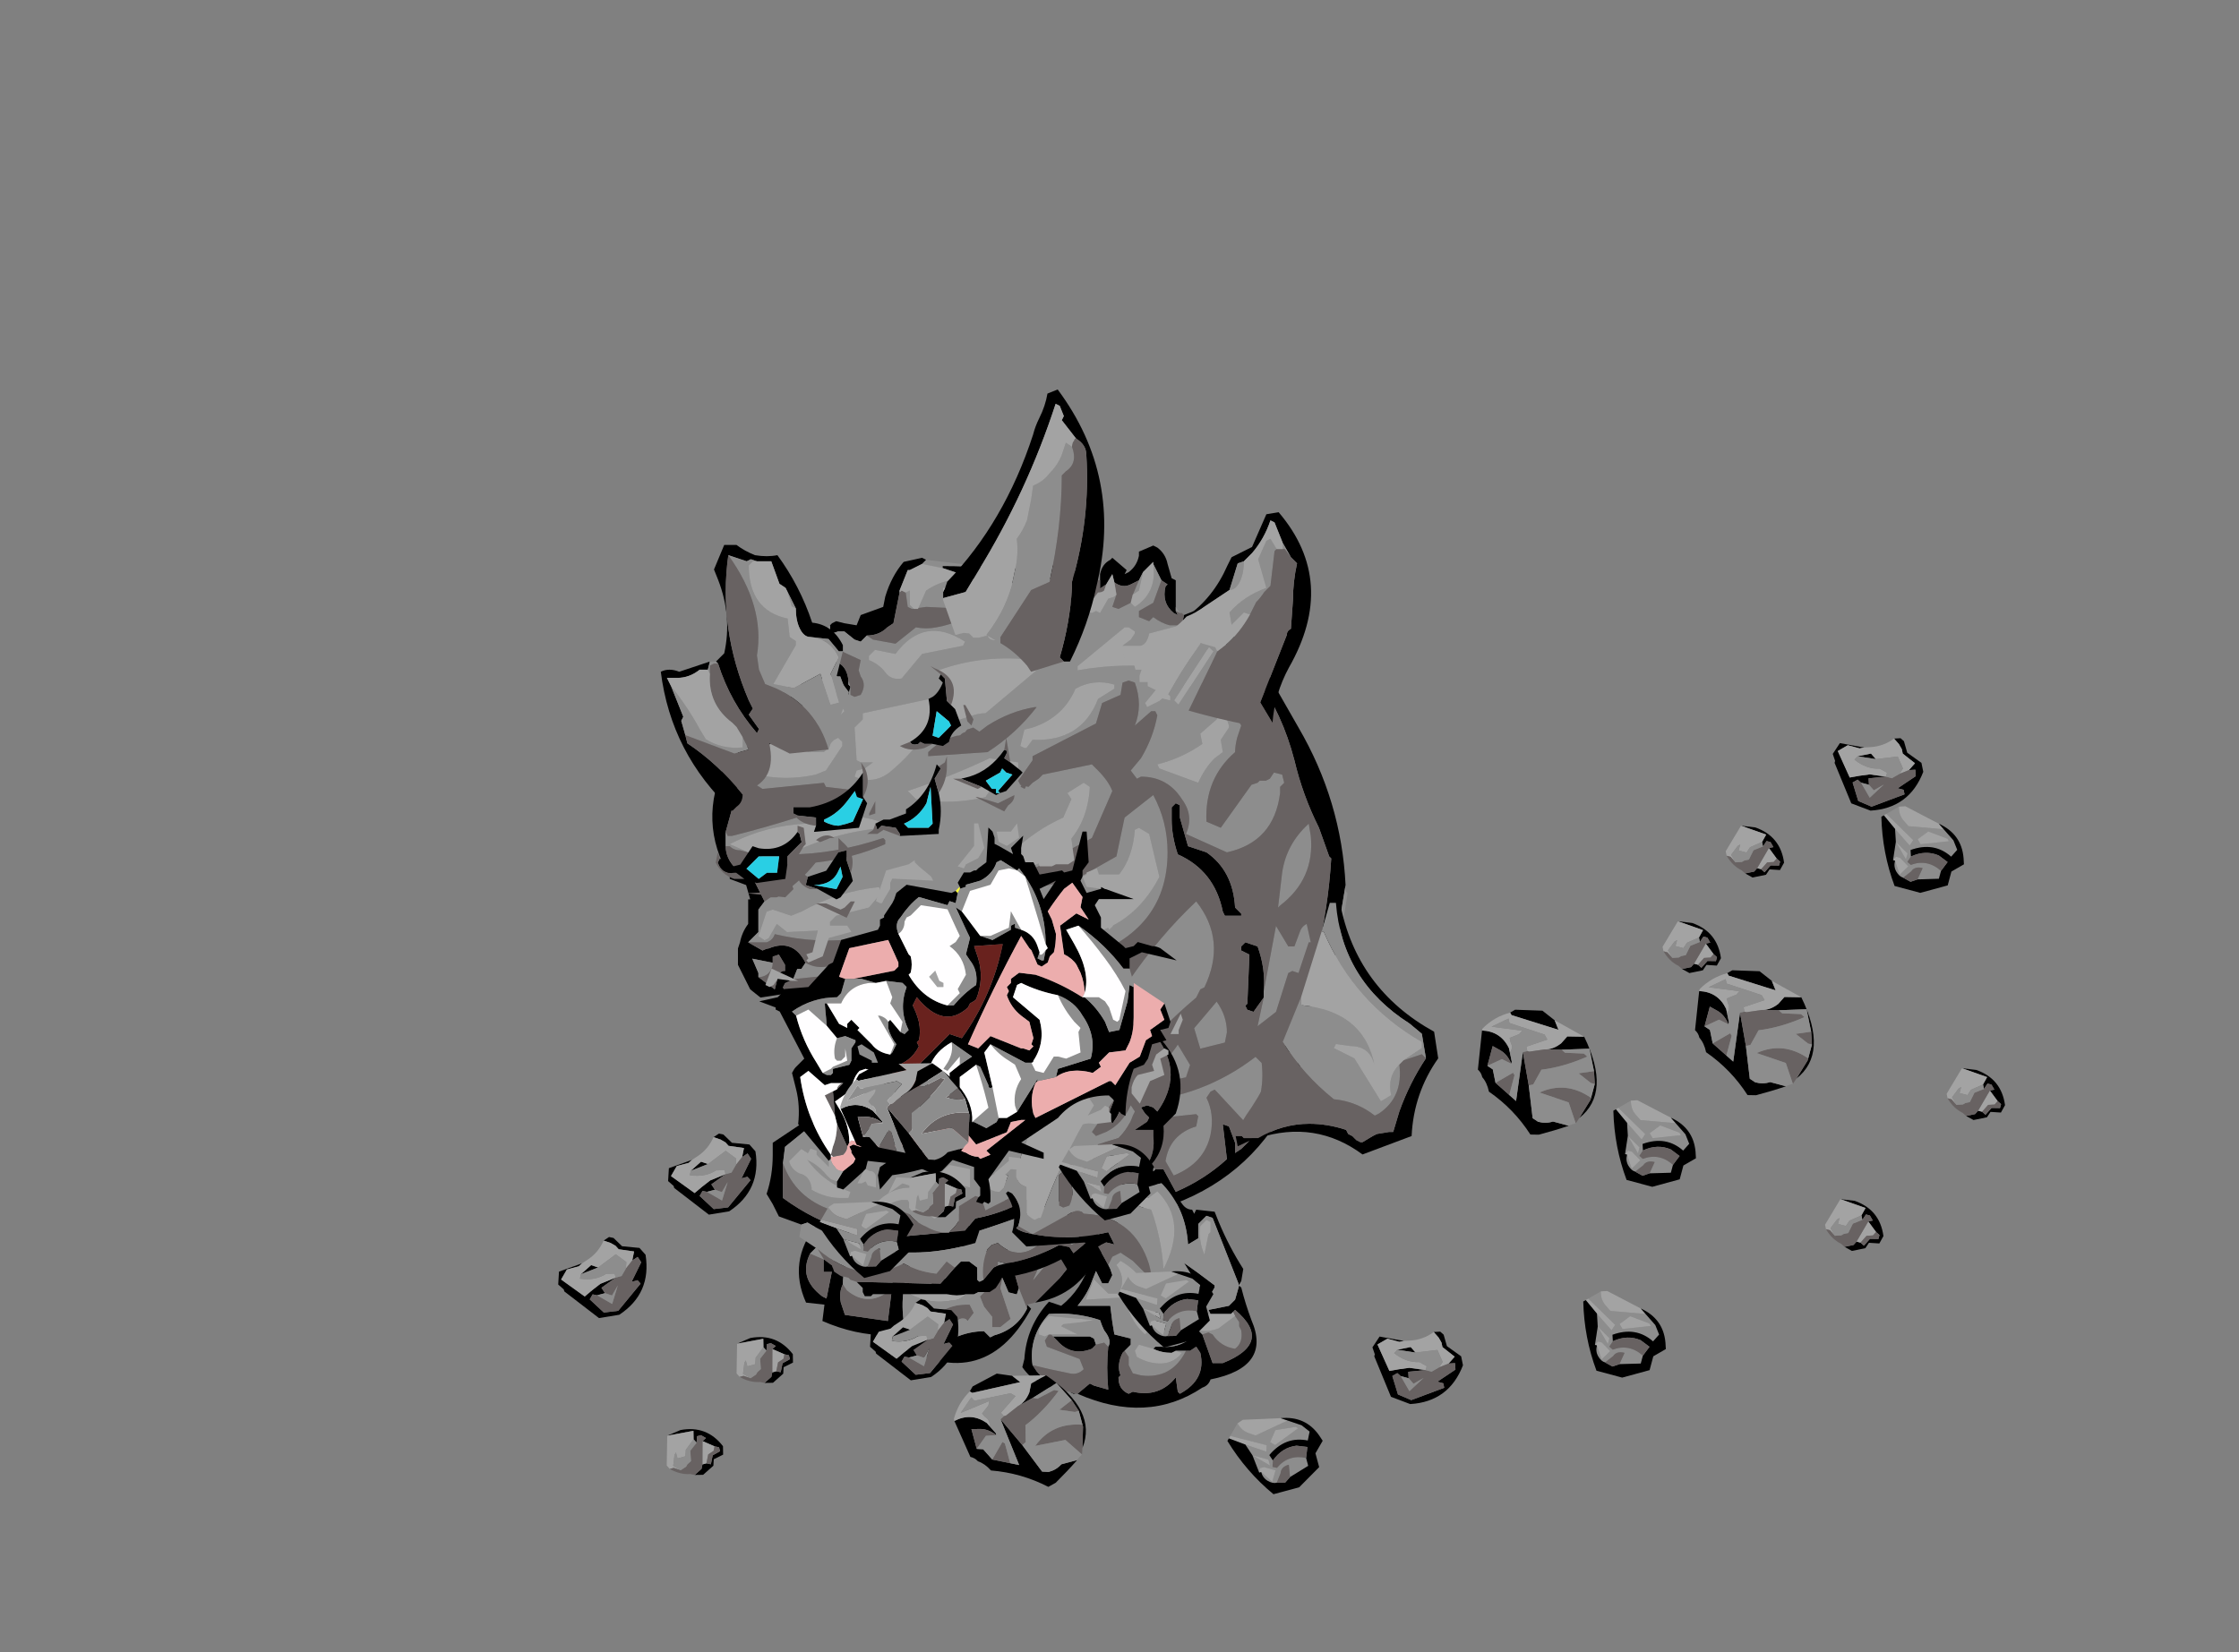 <?xml version="1.0" encoding="UTF-8" standalone="no"?>
<svg xmlns:ffdec="https://www.free-decompiler.com/flash" xmlns:xlink="http://www.w3.org/1999/xlink" ffdec:objectType="frame" height="282.75px" width="383.05px" xmlns="http://www.w3.org/2000/svg">
  <rect width="100%" height="100%" fill="#808080" stroke="none"/>
  <g transform="matrix(1.0, 0.0, 0.0, 1.0, 172.1, 228.35)">
    <use ffdec:characterId="160" ffdec:characterName="a_RightLegIntro" height="71.75" transform="matrix(1.0, 0.0, 0.0, 1.0, -35.25, -66.7)" width="51.8" xlink:href="#sprite0"/>
    <use ffdec:characterId="93" ffdec:characterName="a_BodyIntro2" height="128.45" transform="matrix(1.0, 0.0, 0.0, 1.0, -50.4, -135.0)" width="108.85" xlink:href="#sprite1"/>
    <use ffdec:characterId="91" ffdec:characterName="a_HornsIntro2" height="130.9" transform="matrix(1.0, 0.0, 0.0, 1.0, -59.05, -161.7)" width="133.0" xlink:href="#sprite2"/>
    <use ffdec:characterId="89" ffdec:characterName="a_LeftLegIntro2" height="66.15" transform="matrix(1.0, 0.0, 0.0, 1.0, 0.0, -53.55)" width="43.05" xlink:href="#sprite3"/>
    <use ffdec:characterId="87" ffdec:characterName="a_EyesIntro2" height="43.05" transform="matrix(1.0, 0.0, 0.0, 1.0, -49.65, -114.35)" width="54.6" xlink:href="#sprite4"/>
    <use ffdec:characterId="85" ffdec:characterName="a_MouthIntro" height="65.1" transform="matrix(1.0, 0.0, 0.0, 1.0, -42.2, -87.45)" width="72.45" xlink:href="#sprite5"/>
    <use ffdec:characterId="126" ffdec:characterName="a_RubbleSmall03" height="13.65" transform="matrix(0.966, 0.259, -0.259, 0.966, 99.491, -8.338)" width="15.75" xlink:href="#sprite6"/>
    <use ffdec:characterId="127" ffdec:characterName="a_RubbleSmall04" height="8.4" transform="matrix(0.966, 0.259, -0.259, 0.966, 141.493, -23.855)" width="10.15" xlink:href="#sprite7"/>
    <use ffdec:characterId="127" ffdec:characterName="a_RubbleSmall04" height="8.4" transform="matrix(0.966, 0.259, -0.259, 0.966, 162.293, -46.255)" width="10.15" xlink:href="#sprite7"/>
    <use ffdec:characterId="127" ffdec:characterName="a_RubbleSmall04" height="8.4" transform="matrix(0.966, 0.259, -0.259, 0.966, 113.693, -71.405)" width="10.15" xlink:href="#sprite7"/>
    <use ffdec:characterId="130" ffdec:characterName="a_RubbleSmall01" height="21.0" transform="matrix(0.966, -0.259, 0.259, 0.966, -10.362, 9.059)" width="21.35" xlink:href="#sprite8"/>
    <use ffdec:characterId="126" ffdec:characterName="a_RubbleSmall03" height="13.65" transform="matrix(0.966, -0.259, 0.259, 0.966, 18.459, -9.588)" width="15.75" xlink:href="#sprite6"/>
    <use ffdec:characterId="126" ffdec:characterName="a_RubbleSmall03" height="13.65" transform="matrix(0.966, 0.259, -0.259, 0.966, 104.641, -40.988)" width="15.75" xlink:href="#sprite6"/>
    <use ffdec:characterId="127" ffdec:characterName="a_RubbleSmall04" height="8.4" transform="matrix(0.966, -0.259, 0.259, 0.966, -47.445, 1.607)" width="10.15" xlink:href="#sprite7"/>
    <use ffdec:characterId="128" ffdec:characterName="a_RubbleSmall02" height="13.3" transform="matrix(0.966, -0.259, 0.259, 0.966, -78.05, -13.95)" width="15.75" xlink:href="#sprite9"/>
    <use ffdec:characterId="130" ffdec:characterName="a_RubbleSmall01" height="21.0" transform="matrix(0.966, -0.259, 0.259, 0.966, -29.812, -44.341)" width="21.35" xlink:href="#sprite8"/>
    <use ffdec:characterId="128" ffdec:characterName="a_RubbleSmall02" height="13.3" transform="matrix(0.966, -0.259, 0.259, 0.966, -24.7, -3.3)" width="15.75" xlink:href="#sprite9"/>
    <use ffdec:characterId="126" ffdec:characterName="a_RubbleSmall03" height="13.65" transform="matrix(0.966, -0.259, 0.259, 0.966, 8.309, -31.338)" width="15.75" xlink:href="#sprite6"/>
    <use ffdec:characterId="127" ffdec:characterName="a_RubbleSmall04" height="8.4" transform="matrix(0.966, -0.259, 0.259, 0.966, -17.945, -26.743)" width="10.15" xlink:href="#sprite7"/>
    <use ffdec:characterId="130" ffdec:characterName="a_RubbleSmall01" height="21.0" transform="matrix(0.966, 0.259, -0.259, 0.966, 82.988, -57.759)" width="21.35" xlink:href="#sprite8"/>
    <use ffdec:characterId="128" ffdec:characterName="a_RubbleSmall02" height="13.3" transform="matrix(0.966, 0.259, -0.259, 0.966, 142.9, -104.75)" width="15.75" xlink:href="#sprite9"/>
    <use ffdec:characterId="126" ffdec:characterName="a_RubbleSmall03" height="13.65" transform="matrix(0.966, 0.259, -0.259, 0.966, 150.491, -91.288)" width="15.75" xlink:href="#sprite6"/>
    <use ffdec:characterId="127" ffdec:characterName="a_RubbleSmall04" height="8.4" transform="matrix(0.966, 0.259, -0.259, 0.966, 124.493, -87.755)" width="10.15" xlink:href="#sprite7"/>
    <use ffdec:characterId="130" ffdec:characterName="a_RubbleSmall01" height="21.0" transform="matrix(0.966, 0.259, -0.259, 0.966, 120.138, -64.509)" width="21.35" xlink:href="#sprite8"/>
    <use ffdec:characterId="128" ffdec:characterName="a_RubbleSmall02" height="13.3" transform="matrix(0.966, 0.259, -0.259, 0.966, 64.15, -3.2)" width="15.75" xlink:href="#sprite9"/>
    <use ffdec:characterId="126" ffdec:characterName="a_RubbleSmall03" height="13.65" transform="matrix(0.966, -0.259, 0.259, 0.966, 37.159, 15.512)" width="15.75" xlink:href="#sprite6"/>
    <use ffdec:characterId="127" ffdec:characterName="a_RubbleSmall04" height="8.4" transform="matrix(0.966, -0.259, 0.259, 0.966, -59.395, 17.357)" width="10.15" xlink:href="#sprite7"/>
    <use ffdec:characterId="128" ffdec:characterName="a_RubbleSmall02" height="13.3" transform="matrix(0.966, -0.259, 0.259, 0.966, -59.25, -31.65)" width="15.75" xlink:href="#sprite9"/>
    <use ffdec:characterId="126" ffdec:characterName="a_RubbleSmall03" height="13.65" transform="matrix(0.966, -0.259, 0.259, 0.966, -32.841, -21.488)" width="15.75" xlink:href="#sprite6"/>
  </g>
  <defs>
    <g id="sprite0" transform="matrix(1.0, 0.0, 0.0, 1.0, -43.75, -131.25)">
      <use ffdec:characterId="159" height="10.25" transform="matrix(7.0, 0.0, 0.0, 7.0, 43.75, 131.25)" width="7.4" xlink:href="#shape0"/>
    </g>
    <g id="shape0" transform="matrix(1.0, 0.0, 0.0, 1.0, -6.25, -18.75)">
      <path d="M10.15 19.15 L9.85 19.8 9.8 20.0 Q9.7 20.25 9.55 20.45 9.2 20.9 8.65 21.15 L8.55 21.6 Q8.7 21.8 8.75 22.05 L8.8 22.25 9.2 22.65 Q9.55 23.25 9.7 23.9 L9.7 24.15 Q9.95 24.7 9.7 25.2 L9.55 25.2 9.4 25.35 Q9.25 25.5 9.05 25.55 L8.95 25.6 8.9 25.7 Q8.55 26.25 8.0 26.0 L8.0 25.95 Q8.2 25.95 8.35 25.85 8.5 25.8 8.6 25.65 L8.7 25.4 Q9.3 25.35 9.4 24.85 9.7 23.45 8.65 22.5 L8.6 22.3 Q8.55 21.9 8.35 21.65 L8.5 21.05 8.7 20.95 Q9.55 20.45 9.7 19.55 L9.7 19.5 10.0 19.15 10.15 19.15 M12.35 19.25 Q12.5 19.35 12.55 19.55 12.7 20.0 12.35 20.3 L12.25 20.75 12.0 21.05 Q11.8 21.25 11.75 21.55 11.55 22.6 11.95 23.6 L11.8 23.75 12.35 24.65 12.85 24.8 13.0 25.05 12.95 25.15 Q13.05 25.3 13.15 25.45 L13.35 25.6 13.65 26.2 13.6 26.35 13.45 26.5 Q12.95 27.35 12.0 27.5 L12.6 26.9 13.2 26.15 13.15 25.95 Q12.8 25.6 12.7 25.1 L12.55 25.05 12.45 25.2 12.3 25.25 Q11.95 24.5 11.4 23.9 L11.7 23.5 11.45 22.55 11.55 22.45 11.5 22.25 11.6 22.15 Q11.5 21.75 11.6 21.3 L11.5 21.25 Q12.0 20.95 12.15 20.35 L11.95 19.75 11.95 19.7 12.05 19.75 Q12.25 19.9 12.3 20.1 L12.3 20.05 Q12.25 19.65 12.35 19.25 M11.8 27.55 L11.9 27.65 Q10.7 29.85 8.45 28.4 L8.4 28.3 Q7.6 28.3 6.8 27.95 L6.85 27.55 6.4 27.5 Q5.95 26.5 6.65 25.6 L6.75 25.65 7.0 25.75 Q6.85 25.75 6.8 25.85 6.75 26.0 6.7 26.1 L6.5 26.3 Q6.2 26.9 6.8 27.35 L6.9 27.4 7.1 26.4 7.15 26.25 7.25 25.8 7.35 25.75 7.6 25.65 7.95 25.8 7.9 25.9 7.6 26.0 7.5 26.25 Q7.3 26.65 7.3 27.05 7.2 27.25 7.25 27.5 L7.35 27.8 8.4 27.95 8.5 27.15 Q8.5 26.9 8.65 26.7 8.8 26.45 9.05 26.35 8.65 27.15 8.8 28.05 9.25 28.45 9.85 28.55 L9.9 28.4 10.05 28.35 Q10.4 28.2 10.75 28.2 L10.9 28.35 11.0 28.3 Q11.55 28.15 11.8 27.65 L11.8 27.55 M9.25 22.4 L9.2 22.25 Q9.5 22.15 9.8 22.2 L10.1 22.85 10.0 22.85 9.9 22.7 Q9.7 22.25 9.25 22.4 M10.9 23.9 Q11.05 23.95 11.15 24.0 11.45 24.2 11.65 24.5 L11.7 24.7 11.55 24.8 11.4 24.65 Q11.05 24.3 10.9 23.9 M11.1 26.6 L11.05 26.3 10.5 26.2 Q10.05 26.15 9.9 25.75 L9.85 25.65 9.85 25.55 9.9 25.45 10.1 25.5 Q10.7 25.75 11.3 26.1 L11.4 26.45 11.6 27.15 11.55 27.3 11.35 27.25 11.2 26.9 11.1 26.6 M10.3 27.3 Q9.85 27.4 9.5 27.1 L9.45 27.0 9.45 26.9 10.55 26.95 Q10.7 27.0 10.75 27.05 10.8 27.15 10.7 27.2 L10.5 27.3 10.3 27.3 M11.95 25.7 L11.3 24.9 12.6 25.55 12.6 25.7 12.05 25.8 Q12.0 25.75 11.95 25.7" fill="#000000" fill-rule="evenodd" stroke="none"/>
      <path d="M10.55 18.85 L10.7 18.8 10.75 18.8 10.85 18.85 10.85 19.05 Q10.35 19.55 10.15 20.2 L9.8 20.55 9.7 20.5 9.7 20.4 9.8 20.0 9.85 19.8 10.15 19.15 10.2 19.1 10.55 18.85 M7.0 25.75 L7.1 25.7 7.35 25.75 7.25 25.8 7.15 26.25 6.85 26.2 6.85 26.0 7.0 25.75 M9.6 20.85 L9.4 21.05 Q9.15 21.3 8.95 21.55 L9.0 22.05 Q8.9 22.05 8.8 21.9 8.7 21.6 8.8 21.25 L8.95 21.15 Q9.3 20.95 9.6 20.85 M9.05 25.55 L9.35 25.65 9.4 25.9 9.2 26.25 8.55 26.5 8.4 26.75 Q8.2 27.05 7.8 26.95 L7.75 26.85 7.5 26.65 7.55 26.3 7.75 26.05 8.0 26.0 Q8.55 26.25 8.9 25.7 L8.95 25.6 9.05 25.55 M9.9 23.75 L10.0 23.8 Q10.05 24.15 10.25 24.5 10.45 24.8 10.7 25.05 L10.85 25.2 10.9 25.3 10.9 25.55 10.55 25.6 10.5 25.5 10.05 25.3 9.75 25.4 9.7 25.3 Q10.05 24.55 9.9 23.75 M10.3 27.3 Q10.15 27.45 9.95 27.45 9.45 27.55 8.95 27.3 L9.0 26.85 Q9.15 26.35 9.65 26.25 L9.75 26.1 10.0 26.1 Q10.4 26.15 10.7 26.4 L10.75 26.6 10.55 26.85 10.55 26.95 9.45 26.9 9.45 27.0 9.5 27.1 Q9.85 27.4 10.3 27.3" fill="#a3a3a3" fill-rule="evenodd" stroke="none"/>
      <path d="M10.2 19.1 L10.15 19.15 10.2 19.05 10.2 19.1 M9.8 20.0 L9.7 20.4 9.6 20.5 9.65 20.65 10.15 20.5 11.3 18.9 11.2 18.75 11.4 18.75 Q12.05 18.7 12.35 19.25 12.25 19.65 12.3 20.05 L12.3 20.1 Q12.25 19.9 12.05 19.75 L11.95 19.7 11.95 19.75 12.15 20.35 Q12.0 20.95 11.5 21.25 L11.6 21.3 Q11.5 21.75 11.6 22.15 L11.5 22.25 11.55 22.45 11.45 22.55 11.7 23.5 11.4 23.9 Q11.95 24.5 12.3 25.25 L12.45 25.2 12.55 25.05 12.7 25.1 Q12.8 25.6 13.15 25.95 L13.2 26.15 12.6 26.9 12.0 27.5 11.8 27.55 11.8 27.65 11.6 27.15 11.4 26.45 Q11.75 25.5 10.9 24.5 10.7 24.3 10.55 24.1 L10.45 24.05 10.25 24.1 Q10.15 23.3 9.5 22.75 L9.3 22.6 9.2 22.65 8.8 22.25 8.75 22.05 Q8.7 21.8 8.55 21.6 L8.65 21.15 Q9.2 20.9 9.55 20.45 9.7 20.25 9.8 20.0 M10.75 18.8 L10.7 18.8 10.9 18.75 10.75 18.8 M12.25 20.75 L11.75 21.55 Q11.8 21.25 12.0 21.05 L12.25 20.75 M9.7 19.55 L9.7 19.5 9.7 19.55 M9.0 22.05 L9.05 22.0 9.05 21.65 9.2 21.45 Q9.45 21.4 9.6 21.25 L9.75 21.1 9.6 20.85 Q9.3 20.95 8.95 21.15 L8.8 21.25 Q8.7 21.6 8.8 21.9 8.9 22.05 9.0 22.05 M10.35 22.8 L9.85 21.95 9.55 21.95 9.85 22.1 10.3 22.9 10.35 22.8 M9.25 22.4 Q9.7 22.25 9.9 22.7 L10.0 22.85 10.1 22.85 9.8 22.2 Q9.5 22.15 9.2 22.25 L9.25 22.4 M10.9 23.9 Q11.05 24.3 11.4 24.65 L11.55 24.8 11.7 24.7 11.65 24.5 Q11.45 24.2 11.15 24.0 11.05 23.95 10.9 23.9 M7.1 26.4 L6.9 27.4 6.8 27.35 Q6.2 26.9 6.5 26.3 L6.85 26.45 7.1 26.4 M8.5 27.15 L8.4 27.95 7.35 27.8 7.25 27.5 Q7.2 27.25 7.3 27.05 L7.4 27.2 Q7.95 27.65 8.5 27.15 M11.1 26.6 L11.2 26.9 11.15 27.15 11.4 27.9 11.15 28.1 10.95 28.1 10.95 27.85 10.75 27.6 10.65 27.35 10.8 27.2 Q10.95 27.0 10.95 26.8 L11.1 26.6 M10.05 28.0 L9.95 28.15 9.65 27.75 Q9.95 27.55 10.3 27.55 L10.4 27.55 10.5 27.75 10.35 27.95 10.3 27.9 Q10.15 27.85 10.05 28.0 M11.95 25.7 Q12.0 25.75 12.05 25.8 L12.6 25.7 12.6 25.55 11.3 24.9 11.95 25.7 M12.65 26.1 L12.5 26.05 Q12.35 26.15 12.25 26.3 12.1 26.6 11.95 26.95 L12.65 26.1" fill="#686262" fill-rule="evenodd" stroke="none"/>
      <path d="M10.55 18.85 L10.2 19.1 10.2 19.05 10.3 18.95 Q10.4 18.85 10.55 18.85 M9.7 20.4 L9.7 20.5 9.8 20.55 10.15 20.2 Q10.35 19.55 10.85 19.05 L10.85 18.85 10.75 18.8 10.9 18.75 11.2 18.75 11.3 18.9 10.15 20.5 9.65 20.65 9.6 20.5 9.7 20.4 M7.9 25.9 L8.0 25.95 8.0 26.0 7.75 26.05 7.55 26.3 7.5 26.65 7.75 26.85 7.8 26.95 Q8.2 27.05 8.4 26.75 L8.55 26.5 9.2 26.25 9.4 25.9 9.35 25.65 9.05 25.55 Q9.25 25.5 9.4 25.35 L9.55 25.2 9.7 25.2 Q9.95 24.7 9.7 24.15 L9.7 23.9 Q9.55 23.25 9.2 22.65 L9.3 22.6 9.5 22.75 Q10.15 23.3 10.25 24.1 L10.45 24.05 10.55 24.1 Q10.7 24.3 10.9 24.5 11.75 25.5 11.4 26.45 L11.3 26.1 Q10.7 25.75 10.1 25.5 L9.9 25.45 9.85 25.55 9.85 25.65 9.9 25.75 Q10.05 26.15 10.5 26.2 L11.05 26.3 11.1 26.6 10.95 26.8 Q10.95 27.0 10.8 27.2 L10.65 27.35 10.75 27.6 10.95 27.85 10.95 28.1 11.15 28.1 11.4 27.9 11.15 27.15 11.2 26.9 11.35 27.25 11.55 27.3 11.6 27.15 11.8 27.65 Q11.55 28.15 11.0 28.3 L10.9 28.35 10.75 28.2 Q10.4 28.2 10.05 28.35 L9.9 28.4 9.85 28.55 Q9.25 28.45 8.8 28.05 8.65 27.15 9.05 26.35 8.8 26.45 8.65 26.7 8.5 26.9 8.5 27.15 7.95 27.65 7.4 27.2 L7.3 27.05 Q7.3 26.65 7.5 26.25 L7.6 26.0 7.9 25.9 M9.6 20.85 L9.75 21.1 9.6 21.25 Q9.45 21.4 9.2 21.45 L9.05 21.65 9.05 22.0 9.0 22.05 8.95 21.55 Q9.15 21.3 9.4 21.05 L9.6 20.85 M10.35 22.8 L10.3 22.9 9.85 22.1 9.55 21.95 9.85 21.95 10.35 22.8 M9.9 23.75 Q10.05 24.55 9.7 25.3 L9.75 25.4 10.05 25.3 10.5 25.5 10.55 25.6 10.9 25.55 10.9 25.3 10.85 25.2 10.7 25.05 Q10.45 24.8 10.25 24.5 10.05 24.15 10.0 23.8 L9.9 23.75 M7.15 26.25 L7.1 26.4 6.85 26.45 6.5 26.3 6.7 26.1 Q6.75 26.0 6.8 25.85 6.85 25.75 7.0 25.75 L6.85 26.0 6.85 26.2 7.15 26.25 M10.55 26.95 L10.55 26.85 10.75 26.6 10.7 26.4 Q10.4 26.15 10.0 26.1 L9.75 26.1 9.65 26.25 Q9.15 26.35 9.0 26.85 L8.95 27.3 Q9.45 27.55 9.95 27.45 10.15 27.45 10.3 27.3 L10.5 27.3 10.7 27.2 Q10.8 27.15 10.75 27.05 10.7 27.0 10.55 26.95 M10.05 28.0 Q10.15 27.85 10.3 27.9 L10.35 27.95 10.5 27.75 10.4 27.55 10.3 27.55 Q9.95 27.55 9.65 27.75 L9.95 28.15 10.05 28.0 M12.65 26.1 L11.95 26.95 Q12.1 26.6 12.25 26.3 12.35 26.15 12.5 26.05 L12.65 26.1" fill="#8d8d8d" fill-rule="evenodd" stroke="none"/>
    </g>
    <g id="sprite1" transform="matrix(1.0, 0.0, 0.0, 1.0, 0.0, 0.0)">
      <use ffdec:characterId="92" height="18.35" transform="matrix(7.0, 0.0, 0.0, 7.0, 0.0, 0.0)" width="15.55" xlink:href="#shape1"/>
    </g>
    <g id="shape1" transform="matrix(1.0, 0.0, 0.0, 1.0, 0.0, 0.0)">
      <path d="M11.0 0.85 L10.8 0.45 10.8 0.4 10.55 0.65 10.45 0.85 10.25 0.95 Q10.05 1.05 9.85 0.9 L9.8 0.7 9.65 0.95 9.5 1.05 9.5 0.85 9.5 0.7 Q9.55 0.45 9.75 0.35 L9.8 0.3 10.15 0.6 10.1 0.7 10.2 0.65 Q10.4 0.5 10.45 0.25 L10.45 0.15 10.8 0.0 10.9 0.05 Q11.1 0.2 11.15 0.45 L11.25 0.8 11.35 0.85 11.35 1.5 11.35 1.6 11.4 1.7 11.3 1.65 Q11.0 1.4 11.1 1.0 L11.15 0.95 11.0 0.85 M8.6 0.75 L8.4 0.8 8.1 0.85 Q7.3 1.0 6.5 0.85 L6.1 0.7 5.65 0.55 5.65 0.5 Q6.25 0.5 6.95 0.55 L7.45 0.55 7.65 0.5 Q8.45 0.35 9.1 0.8 L9.1 0.95 8.7 0.75 8.6 0.75 M3.8 2.2 L3.65 2.35 3.5 2.3 3.25 2.1 3.1 2.1 2.95 2.15 2.9 2.1 2.9 1.95 2.95 1.9 3.05 1.85 3.25 1.9 3.55 1.95 3.65 1.7 4.2 1.5 4.25 1.25 Q4.4 0.75 4.7 0.4 L5.15 0.3 5.25 0.35 5.15 0.45 4.85 0.6 4.8 0.6 4.6 1.1 4.6 1.15 4.45 1.9 4.3 2.0 Q4.1 2.2 3.8 2.2 M3.4 3.45 L3.35 3.65 3.3 3.6 3.15 3.2 3.0 3.2 2.75 3.2 2.65 3.4 1.9 4.35 1.65 4.65 0.75 5.5 0.7 5.6 0.6 6.1 0.35 7.0 0.35 7.35 Q0.35 7.65 0.6 7.9 0.75 8.05 1.0 8.1 L1.3 8.7 1.15 8.9 1.15 9.45 0.9 9.7 1.25 9.9 Q1.35 9.85 1.4 9.85 2.0 9.6 2.3 10.2 L2.2 10.35 2.1 10.35 2.0 10.6 1.8 10.7 1.75 10.8 1.8 10.9 1.85 10.95 1.2 11.05 0.95 10.85 0.65 10.25 0.65 9.85 0.7 9.7 Q0.75 9.45 0.9 9.25 L0.9 8.65 0.95 8.65 0.85 8.3 0.45 8.15 0.45 8.1 Q-0.35 6.75 0.35 5.3 L0.5 5.25 0.7 5.0 0.85 4.95 2.65 2.85 2.8 2.8 Q3.3 2.8 3.35 3.3 L3.35 3.4 3.4 3.45 M2.7 13.8 L2.75 13.9 2.65 14.05 2.6 14.05 1.8 14.7 1.75 15.1 1.75 15.95 Q2.5 16.5 3.35 16.75 L3.45 16.9 3.45 17.0 6.2 16.75 6.45 16.45 Q7.25 16.3 7.95 15.85 L7.95 15.75 Q8.75 15.1 9.75 14.85 L10.1 14.55 10.2 14.6 10.2 14.65 Q9.95 15.05 9.45 15.2 L9.45 15.3 9.05 15.5 9.0 15.8 8.85 15.9 8.7 15.85 8.7 15.95 Q7.65 16.4 6.55 16.75 L6.45 17.05 Q4.25 17.7 2.35 16.55 L2.2 16.6 1.65 16.4 1.5 16.1 1.35 15.85 Q1.5 15.4 1.5 14.9 L1.5 14.6 2.7 13.8 M10.45 15.45 L10.65 15.0 10.8 15.2 10.8 15.3 10.85 15.25 11.05 15.25 11.35 15.8 Q12.05 15.5 12.6 15.0 L12.5 14.15 12.65 14.2 12.8 14.6 12.8 14.85 12.95 14.75 Q14.0 13.75 14.4 12.45 L14.4 12.6 Q14.4 12.85 14.3 13.05 L14.2 13.4 Q13.3 15.35 11.3 16.1 L11.25 16.1 10.9 15.55 10.8 15.75 10.7 15.75 10.7 15.9 Q10.7 16.1 10.55 16.2 L10.45 16.35 Q10.25 16.5 10.0 16.45 L9.9 16.6 9.5 16.7 9.4 16.95 9.45 17.05 9.4 17.2 Q9.15 17.6 8.7 17.7 L8.55 17.45 Q7.9 17.8 7.1 17.9 L7.05 18.0 6.95 18.15 6.8 18.25 6.2 18.25 6.05 18.05 5.8 18.3 3.95 18.3 3.9 18.35 3.75 18.35 3.7 18.25 3.7 18.15 3.55 18.0 5.6 18.05 5.95 17.65 6.1 17.5 6.3 17.5 6.5 17.65 6.5 17.95 6.55 18.0 6.65 17.95 6.9 17.65 7.0 17.6 7.2 17.55 Q7.85 17.45 8.5 17.1 L8.75 17.15 8.85 17.3 9.15 17.05 9.0 16.95 8.95 16.8 Q8.75 16.65 8.7 16.35 L8.75 16.3 8.85 16.3 9.2 16.65 9.25 16.5 9.7 16.3 9.85 15.9 9.95 15.8 10.1 15.9 10.1 16.1 10.4 15.95 10.45 15.65 10.45 15.45 M14.4 12.1 L14.15 12.4 14.0 12.3 Q15.0 10.1 15.15 7.65 L15.1 7.6 14.85 6.9 Q14.45 6.1 14.25 5.25 13.65 2.95 11.8 1.9 L11.75 1.9 Q11.7 1.9 11.65 1.9 L11.5 1.95 11.55 1.7 11.8 1.6 Q13.05 2.2 13.75 3.4 L14.35 4.45 Q15.4 6.25 15.5 8.3 L15.4 8.9 Q15.35 9.3 15.35 9.75 L15.35 9.9 Q15.25 10.0 15.2 10.15 15.0 10.7 14.7 11.2 L14.6 11.45 14.5 11.7 14.4 12.1 M3.0 17.75 L2.75 17.75 2.75 17.45 2.95 17.6 3.0 17.75 M13.5 11.05 L13.25 11.4 13.1 11.35 13.05 11.25 13.1 11.2 13.15 10.0 12.95 9.9 12.95 9.8 13.05 9.7 13.35 9.8 Q13.55 10.35 13.5 10.9 L13.5 11.05 M11.95 7.45 L12.1 7.5 Q12.75 7.95 12.8 8.85 L12.95 9.0 12.95 9.05 12.55 9.05 12.5 8.95 Q12.3 7.95 11.4 7.55 11.25 7.1 11.25 6.7 L11.25 6.4 11.35 6.3 11.45 6.35 11.45 6.65 11.65 7.35 11.95 7.45 M1.5 10.2 L1.0 10.1 1.15 10.45 1.15 10.55 1.55 10.85 1.65 10.45 1.75 10.4 1.8 10.4 1.8 10.25 1.65 10.0 1.5 10.05 1.5 10.2" fill="#000000" fill-rule="evenodd" stroke="none"/>
      <path d="M11.75 2.3 L11.85 2.45 12.05 2.35 12.35 2.35 Q12.45 2.45 12.55 2.55 L12.6 3.1 11.85 3.85 11.9 4.0 12.15 4.0 12.3 3.8 12.65 3.9 12.95 4.4 12.85 4.7 Q12.8 4.9 12.8 5.05 12.05 5.7 12.1 6.75 L12.45 6.9 13.2 5.85 13.35 5.8 13.4 5.75 13.55 5.75 13.65 5.7 13.75 5.55 13.95 5.6 14.0 5.8 13.9 5.9 13.9 6.05 Q13.75 7.25 12.6 7.5 L11.6 7.05 Q11.8 6.6 11.5 6.2 11.15 5.65 10.5 5.65 L10.4 5.7 10.25 5.5 10.5 5.2 Q10.8 4.7 10.9 4.15 L10.85 4.05 10.75 4.05 10.35 4.4 Q10.55 3.9 10.35 3.35 L10.2 3.3 10.05 3.35 10.0 3.65 9.55 3.85 9.4 4.35 7.85 5.15 7.85 5.25 7.5 5.75 7.55 5.85 7.75 5.9 7.85 5.8 8.0 5.7 8.1 5.6 9.3 5.35 9.45 5.5 Q9.7 5.75 9.8 6.0 L9.3 7.15 7.5 8.1 7.5 8.35 Q8.05 8.4 8.6 8.2 L8.7 8.25 8.75 8.25 9.9 7.6 10.1 6.65 10.8 6.1 Q11.15 6.75 11.15 7.5 11.15 9.5 8.9 10.15 9.55 10.45 10.2 10.65 10.95 9.55 11.85 8.7 12.6 9.65 12.05 10.8 L11.95 10.85 11.85 11.05 Q10.9 11.85 10.1 12.85 L10.15 13.0 10.25 13.05 10.75 12.8 Q11.15 12.6 11.4 12.2 L11.7 12.7 11.6 13.0 10.15 13.3 9.9 13.55 9.95 13.7 10.15 13.75 10.35 13.6 Q12.0 13.5 13.3 12.5 L13.45 12.65 Q13.5 13.1 13.4 13.5 13.35 13.85 13.0 14.05 L12.35 13.35 12.3 13.3 12.2 13.35 12.1 13.5 Q12.3 13.9 12.2 14.4 12.05 15.1 11.3 15.4 L11.1 15.05 Q11.2 14.4 11.85 14.2 L11.9 13.95 11.85 13.9 10.9 14.0 10.8 13.95 Q10.3 14.05 9.85 14.3 L9.85 14.4 Q9.3 14.85 8.65 15.05 L8.75 15.0 8.75 14.2 9.0 14.05 Q9.2 13.9 9.25 13.65 L9.15 13.5 9.05 13.6 9.0 13.75 8.75 13.85 8.05 15.2 8.15 15.25 7.9 15.2 Q7.6 15.2 7.5 15.4 7.45 15.65 7.5 15.85 L6.7 16.25 6.6 15.95 6.45 15.9 6.05 16.15 6.05 16.5 Q6.0 16.6 5.9 16.7 L5.8 16.8 Q5.5 16.8 5.25 16.65 5.0 16.55 4.85 16.35 L4.6 16.25 4.25 16.65 3.7 16.7 3.65 16.2 3.4 16.2 3.3 16.25 Q3.25 16.25 3.2 16.3 L2.95 16.25 Q2.05 15.95 1.75 15.1 L1.8 14.7 2.6 14.05 2.65 14.05 2.75 13.9 2.7 13.8 2.8 13.65 Q3.2 13.1 3.1 12.4 L3.2 12.45 Q3.35 12.3 3.2 12.1 3.9 10.5 5.7 10.15 L5.75 10.0 5.7 9.95 Q4.5 9.85 3.55 10.5 L3.45 10.45 2.0 10.6 2.1 10.35 2.2 10.35 2.3 10.2 Q2.75 10.45 3.25 10.1 3.45 9.9 3.7 9.8 L3.7 9.7 3.6 9.6 Q2.6 9.75 1.55 9.5 1.5 9.65 1.35 9.7 L0.9 9.7 1.15 9.45 1.15 8.9 1.3 8.7 1.45 8.6 1.6 8.6 Q2.15 8.25 2.55 7.75 3.45 7.65 4.25 7.3 L4.25 7.2 4.2 7.15 Q3.0 7.55 1.9 7.55 3.0 7.0 4.25 6.9 L4.25 6.8 Q3.65 6.55 3.0 6.65 L2.5 6.75 2.3 6.8 Q1.35 6.85 0.55 7.25 L0.45 7.3 0.9 7.5 0.7 7.45 Q0.55 7.45 0.45 7.35 L0.35 7.35 0.35 7.0 0.4 7.1 0.5 7.1 Q2.1 6.7 3.65 6.1 L3.65 6.0 2.8 5.9 2.75 5.8 1.25 5.95 0.7 5.6 0.75 5.5 Q1.65 5.8 2.55 5.6 L2.8 5.5 3.2 4.9 3.2 4.8 3.1 4.7 3.0 4.75 2.9 4.85 2.85 4.95 2.75 5.05 2.35 5.05 2.35 4.95 2.55 4.55 Q2.65 4.3 2.75 4.1 L2.9 3.9 3.15 4.15 3.25 4.05 3.05 3.65 3.05 3.25 3.0 3.2 3.15 3.2 3.3 3.6 3.35 3.65 3.4 3.45 3.4 3.65 3.5 3.7 3.65 3.65 Q3.8 3.4 3.65 3.2 L3.6 3.05 3.65 2.8 3.0 2.5 2.85 2.35 Q2.75 2.3 2.65 2.35 L2.85 2.0 2.9 1.95 2.9 2.1 2.95 2.15 3.1 2.1 3.25 2.1 3.5 2.3 3.65 2.35 3.8 2.2 3.95 2.3 4.5 2.4 5.0 2.0 Q5.25 2.05 5.5 2.0 5.8 1.95 6.15 1.8 L6.25 1.7 6.3 1.55 5.25 1.5 4.9 1.55 4.8 1.5 4.75 1.15 4.85 1.1 4.85 1.45 4.95 1.55 5.05 1.55 5.25 1.1 Q5.55 0.9 5.85 0.85 L6.05 0.8 6.1 0.7 6.5 0.85 6.85 1.65 6.3 2.15 6.4 2.25 6.55 2.25 6.75 2.2 Q6.8 2.35 7.0 2.3 L8.1 2.1 8.1 1.8 8.05 1.7 Q8.1 1.5 8.2 1.3 8.3 1.1 8.45 0.9 L8.4 0.8 8.6 0.75 8.6 0.9 8.8 1.05 8.65 1.25 8.7 1.4 Q8.9 1.5 9.05 1.4 L9.3 1.35 9.05 1.55 9.1 1.6 9.3 1.65 9.4 1.6 9.5 1.65 9.7 1.3 9.85 1.25 9.9 1.2 9.8 1.5 9.95 1.55 10.25 1.4 10.35 1.5 Q10.9 1.15 10.8 0.45 L11.0 0.85 10.8 1.4 10.45 1.6 10.45 1.75 10.7 1.85 10.8 1.75 Q11.0 1.9 11.2 1.95 L11.45 1.95 10.7 2.15 Q10.65 2.4 10.5 2.45 L10.05 2.45 10.25 2.3 10.35 2.15 10.35 2.1 10.2 2.0 10.1 2.0 8.95 2.95 8.95 3.05 Q10.1 2.85 11.1 3.0 L11.25 3.05 10.6 3.85 10.65 3.95 10.95 3.8 Q11.15 3.65 11.3 3.45 L11.5 3.45 Q11.85 3.45 12.15 3.3 L12.3 2.95 12.35 2.6 12.15 2.55 Q11.9 2.45 11.7 2.6 L11.65 2.7 11.75 2.3 M10.2 14.65 L10.3 14.65 10.4 14.6 10.5 14.7 10.45 15.45 10.45 15.65 10.2 15.8 10.0 15.8 10.0 15.6 9.95 15.5 9.85 15.45 9.55 15.65 9.5 16.05 Q9.25 16.25 9.0 16.1 L8.85 16.3 8.75 16.3 8.7 16.35 Q8.75 16.65 8.95 16.8 L9.0 16.95 8.9 17.05 8.8 17.1 8.6 16.85 8.3 16.75 8.1 17.0 Q7.55 17.55 7.0 17.05 L6.85 17.1 6.75 17.2 Q6.6 17.55 6.65 17.95 L6.55 18.0 6.5 17.95 6.5 17.65 6.3 17.5 6.1 17.5 5.95 17.65 5.75 17.5 5.5 17.8 Q5.05 17.75 4.7 17.55 3.65 18.1 2.6 17.2 L2.15 16.9 2.2 16.6 2.35 16.55 Q4.25 17.7 6.45 17.05 L6.55 16.75 Q7.65 16.4 8.7 15.95 L8.7 15.85 8.85 15.9 9.0 15.8 9.05 15.5 9.45 15.3 9.45 15.2 Q9.95 15.05 10.2 14.65 M10.8 15.2 L10.85 15.25 10.8 15.3 10.8 15.2 M14.4 12.45 L14.4 12.1 14.5 11.7 14.6 11.6 14.6 11.45 14.7 11.2 Q15.0 10.7 15.2 10.15 15.25 10.0 15.35 9.9 L15.2 10.7 15.05 10.7 14.95 11.3 Q14.7 12.2 14.3 13.05 14.4 12.85 14.4 12.6 L14.4 12.45 M11.8 1.9 L11.8 2.0 11.8 1.95 11.65 1.9 Q11.7 1.9 11.75 1.9 L11.8 1.9 M15.5 8.3 L15.5 8.45 15.55 8.5 15.35 9.75 Q15.35 9.3 15.4 8.9 L15.5 8.3 M11.3 16.1 L11.25 16.1 11.3 16.1 M3.4 17.95 L3.15 17.85 3.35 17.9 3.4 17.95 M12.4 4.15 L12.35 4.25 11.95 4.6 12.0 4.85 Q11.5 5.2 10.9 5.35 L10.95 5.45 11.9 5.8 Q12.05 5.45 12.3 5.2 L12.5 5.05 12.45 4.75 12.65 4.45 12.65 4.4 12.6 4.25 12.6 4.15 12.45 4.1 12.4 4.15 M13.5 10.9 L13.8 9.3 14.1 9.8 14.25 9.8 14.4 9.4 Q14.45 9.3 14.55 9.25 L14.65 9.7 14.6 9.7 14.35 10.45 14.2 10.4 14.1 10.45 13.8 11.4 13.35 11.75 13.5 11.05 13.5 10.9 M13.85 8.85 L13.95 8.0 Q14.05 7.3 14.6 6.8 L14.65 7.1 Q14.75 8.15 13.9 8.8 L13.85 8.85 M11.8 11.8 L12.35 11.15 Q12.6 11.5 12.6 11.9 L12.55 12.15 11.95 12.3 11.8 11.8 M10.45 0.85 L10.55 0.65 10.45 1.1 10.3 1.2 10.45 0.85 M11.35 1.6 L11.35 1.5 11.45 1.65 11.35 1.6 M11.5 1.65 L11.55 1.7 11.5 1.65 M9.85 3.4 Q9.35 3.25 8.9 3.5 8.6 4.2 7.85 4.45 L7.65 4.5 7.55 4.9 7.65 4.95 7.7 4.95 7.85 4.75 Q9.05 4.8 9.45 3.75 L9.85 3.5 9.85 3.4 M6.95 0.55 Q6.25 0.5 5.65 0.5 L5.65 0.55 5.15 0.45 5.25 0.35 6.95 0.55 M6.2 2.35 Q5.2 1.7 4.5 2.65 L4.0 2.55 3.85 2.7 3.85 2.8 Q4.1 2.9 4.25 3.1 4.4 3.3 4.65 3.25 L5.15 2.65 6.15 2.45 6.2 2.35 M7.95 2.9 L7.9 2.8 Q6.65 2.65 5.55 3.05 L5.85 3.5 5.8 3.65 3.7 4.1 3.7 4.25 3.5 4.45 3.55 5.25 3.65 5.3 3.95 5.3 3.75 5.45 3.55 5.5 3.5 5.65 Q3.95 5.85 4.35 5.55 4.9 5.1 5.3 4.5 L6.4 4.15 Q6.55 4.1 6.7 4.1 L7.95 3.05 7.95 2.9 M7.9 3.95 Q7.3 4.05 6.75 4.4 L6.55 4.55 6.4 4.45 6.25 4.5 Q6.15 4.65 6.0 4.65 5.6 4.75 5.3 5.05 L5.3 5.15 6.75 5.05 Q7.45 4.6 7.95 3.95 L7.9 3.95 M6.9 5.85 Q7.2 5.8 7.4 5.55 L7.5 5.45 7.5 5.3 6.8 5.2 Q5.85 5.65 4.8 6.0 L5.0 6.2 Q5.85 6.35 6.7 6.15 L6.9 5.85 M9.1 5.8 L8.7 6.05 8.8 6.2 8.6 6.65 Q7.6 7.1 6.85 8.05 L6.85 8.1 Q9.15 7.75 9.25 5.9 L9.1 5.8 M10.35 6.95 Q10.25 8.25 9.1 8.6 8.8 9.1 9.0 9.55 10.3 9.35 10.95 8.1 L10.7 7.05 10.45 6.9 10.35 6.95 M4.8 0.6 L4.85 0.6 4.8 0.6 M4.6 1.1 L4.6 1.15 4.6 1.1 M3.4 3.45 L3.35 3.4 3.35 3.3 3.4 3.45 M1.85 10.95 L1.8 10.9 1.95 11.0 1.85 10.95 M2.4 2.7 L2.4 2.8 1.4 4.05 2.4 2.7 M2.65 3.4 L2.5 4.0 1.9 4.6 1.65 4.65 1.9 4.35 2.65 3.4 M4.1 8.35 Q3.1 8.45 2.2 8.95 L1.95 9.05 1.5 8.9 1.35 8.95 1.15 9.55 1.3 9.65 1.4 9.6 1.6 9.25 1.85 9.45 2.85 9.4 2.9 9.4 2.9 9.2 3.05 9.05 3.85 8.85 4.15 8.5 4.1 8.35 M5.05 9.45 Q5.9 9.35 6.7 9.6 L7.35 8.95 7.3 8.8 7.2 8.75 Q6.15 9.1 5.05 9.2 L5.0 9.3 5.05 9.45 M1.15 10.55 L1.15 10.45 1.0 10.1 1.5 10.2 Q1.5 10.35 1.4 10.45 1.3 10.55 1.15 10.55 M1.8 10.4 L1.75 10.4 1.8 10.4 M2.1 11.0 L2.2 11.0 2.35 11.1 2.1 11.0 M6.75 10.35 L6.95 10.25 7.0 10.15 7.25 9.95 7.55 9.95 Q8.65 11.65 7.85 13.8 L7.9 13.85 8.05 13.75 Q9.1 11.75 8.6 9.55 L7.85 9.15 7.7 9.25 7.75 9.35 Q7.4 9.3 7.1 9.4 L6.6 10.15 6.65 10.3 6.75 10.35 M7.2 17.55 L7.0 17.6 7.0 17.5 7.2 17.55 M7.8 14.6 Q7.65 14.7 7.6 14.8 L7.55 15.0 7.7 15.0 7.8 14.85 7.95 14.85 8.0 14.75 7.95 14.65 7.8 14.6 M6.7 15.6 Q6.8 15.8 7.05 15.8 L7.15 15.7 7.25 15.4 7.0 15.3 6.7 15.5 6.7 15.6 M4.15 16.25 Q4.35 16.05 4.65 16.0 L4.8 16.0 4.85 16.1 5.45 16.45 5.6 16.4 5.65 16.2 5.65 15.95 Q4.7 15.4 4.05 16.05 L3.95 16.15 4.15 16.25 M3.35 15.95 L3.4 15.8 Q2.7 15.55 2.3 14.95 L2.35 14.85 2.2 14.75 1.9 15.05 Q1.95 15.25 2.15 15.35 2.4 15.4 2.45 15.7 L2.45 15.75 Q2.8 15.95 3.15 15.95 L3.35 15.95" fill="#8d8d8d" fill-rule="evenodd" stroke="none"/>
      <path d="M1.75 15.1 Q2.05 15.95 2.95 16.25 L3.2 16.3 Q3.25 16.25 3.3 16.25 L3.4 16.2 3.65 16.2 3.7 16.7 4.25 16.65 4.6 16.25 4.85 16.35 Q5.0 16.55 5.25 16.65 5.5 16.8 5.8 16.8 L5.9 16.7 Q6.0 16.6 6.05 16.5 L6.05 16.15 6.45 15.9 6.6 15.95 6.7 16.25 7.5 15.85 Q7.45 15.65 7.5 15.4 7.6 15.2 7.9 15.2 L8.15 15.25 8.05 15.2 8.75 13.85 9.0 13.75 9.05 13.6 9.15 13.5 9.25 13.65 Q9.2 13.9 9.0 14.05 L8.75 14.2 8.75 15.0 8.65 15.05 Q9.3 14.85 9.85 14.4 L9.85 14.3 Q10.3 14.05 10.8 13.95 L10.9 14.0 11.85 13.9 11.9 13.95 11.85 14.2 Q11.2 14.4 11.1 15.05 L11.3 15.4 Q12.05 15.1 12.2 14.4 12.3 13.9 12.1 13.5 L12.2 13.35 12.3 13.3 12.35 13.35 13.0 14.05 Q13.35 13.85 13.4 13.5 13.5 13.1 13.45 12.65 L13.3 12.5 Q12.0 13.5 10.35 13.6 L10.15 13.75 9.95 13.7 9.9 13.55 10.15 13.3 11.6 13.0 11.7 12.7 11.4 12.2 Q11.15 12.6 10.75 12.8 L10.25 13.05 10.15 13.0 10.1 12.85 Q10.9 11.85 11.85 11.05 L11.95 10.85 12.05 10.8 Q12.6 9.65 11.85 8.7 10.95 9.55 10.2 10.65 9.55 10.45 8.9 10.15 11.15 9.5 11.15 7.5 11.15 6.75 10.8 6.1 L10.1 6.65 9.9 7.6 8.75 8.25 8.7 8.25 8.6 8.2 Q8.05 8.4 7.5 8.35 L7.5 8.1 9.3 7.15 9.8 6.0 Q9.7 5.75 9.45 5.5 L9.3 5.35 8.1 5.6 8.0 5.7 7.85 5.8 7.75 5.9 7.55 5.85 7.5 5.75 7.85 5.25 7.85 5.15 9.4 4.35 9.55 3.85 10.0 3.65 10.05 3.35 10.2 3.3 10.35 3.35 Q10.55 3.9 10.35 4.4 L10.75 4.05 10.85 4.05 10.9 4.15 Q10.8 4.7 10.5 5.2 L10.25 5.5 10.4 5.7 10.5 5.65 Q11.15 5.65 11.5 6.2 11.8 6.6 11.6 7.05 L12.6 7.5 Q13.75 7.25 13.9 6.05 L13.9 5.9 14.0 5.8 13.95 5.6 13.75 5.55 13.65 5.7 13.55 5.75 13.4 5.75 13.35 5.8 13.2 5.85 12.45 6.9 12.1 6.75 Q12.05 5.7 12.8 5.05 12.8 4.9 12.85 4.7 L12.95 4.4 12.65 3.9 12.3 3.8 12.15 4.0 11.9 4.0 11.85 3.85 12.6 3.1 12.55 2.55 Q12.45 2.45 12.35 2.35 L12.05 2.35 11.85 2.45 11.75 2.3 11.85 2.05 11.8 2.0 11.8 1.9 Q13.65 2.95 14.25 5.25 14.45 6.1 14.85 6.9 L15.1 7.6 15.15 7.65 Q15.0 10.1 14.0 12.3 L14.15 12.4 14.4 12.1 14.4 12.45 Q14.0 13.75 12.95 14.75 L12.8 14.85 12.8 14.6 12.65 14.2 12.5 14.15 12.6 15.0 Q12.05 15.5 11.35 15.8 L11.05 15.25 10.85 15.25 10.8 15.2 10.65 15.0 10.45 15.45 10.5 14.7 10.4 14.6 10.3 14.65 10.2 14.65 10.2 14.6 10.1 14.55 9.75 14.85 Q8.75 15.1 7.95 15.75 L7.95 15.85 Q7.25 16.3 6.45 16.45 L6.2 16.75 3.45 17.0 3.45 16.9 3.35 16.75 Q2.5 16.5 1.75 15.95 L1.75 15.1 M11.45 1.95 L11.2 1.95 Q11.0 1.9 10.8 1.75 L10.7 1.85 10.45 1.75 10.45 1.6 10.8 1.4 11.0 0.85 11.15 0.95 11.1 1.0 Q11.0 1.4 11.3 1.65 L11.4 1.7 11.35 1.6 11.45 1.65 11.5 1.65 11.55 1.7 11.5 1.95 11.45 1.95 M10.25 1.4 L9.95 1.55 9.8 1.5 9.9 1.2 9.85 0.9 Q10.05 1.05 10.25 0.95 L10.45 0.85 10.3 1.2 10.25 1.4 M9.3 1.35 L9.05 1.4 Q8.9 1.5 8.7 1.4 L8.65 1.25 8.8 1.05 8.6 0.9 8.6 0.75 8.7 0.75 9.1 0.95 9.1 0.8 9.2 0.85 9.5 0.85 9.5 1.05 9.65 0.95 9.6 1.1 Q9.55 1.15 9.45 1.15 L9.3 1.35 M4.75 1.15 L4.8 1.5 4.9 1.55 5.25 1.5 6.3 1.55 6.25 1.7 6.15 1.8 Q5.8 1.95 5.5 2.0 5.25 2.05 5.0 2.0 L4.5 2.4 3.95 2.3 3.8 2.2 Q4.1 2.2 4.3 2.0 L4.45 1.9 4.6 1.15 4.65 1.1 4.75 1.15 M2.65 2.35 Q2.75 2.3 2.85 2.35 L3.0 2.5 3.65 2.8 3.6 3.05 3.65 3.2 Q3.8 3.4 3.65 3.65 L3.5 3.7 3.4 3.65 3.4 3.45 3.35 3.3 Q3.3 2.8 2.8 2.8 L2.65 2.85 0.85 4.95 1.4 4.05 2.4 2.8 2.4 2.7 2.65 2.35 M0.7 5.6 L1.25 5.95 2.75 5.8 2.8 5.9 3.65 6.0 3.65 6.1 Q2.1 6.7 0.5 7.1 L0.4 7.1 0.35 7.0 0.6 6.1 0.7 5.6 M0.35 7.35 L0.45 7.35 Q0.55 7.45 0.7 7.45 L0.9 7.5 1.55 7.7 1.9 7.55 Q3.0 7.55 4.2 7.15 L4.25 7.2 4.25 7.3 Q3.45 7.65 2.55 7.75 2.15 8.25 1.6 8.6 L1.45 8.6 1.3 8.7 1.0 8.1 Q0.75 8.05 0.6 7.9 0.35 7.65 0.35 7.35 M0.9 9.7 L1.35 9.7 Q1.5 9.65 1.55 9.5 2.6 9.75 3.6 9.6 L3.7 9.7 3.7 9.8 Q3.45 9.9 3.25 10.1 2.75 10.45 2.3 10.2 2.0 9.6 1.4 9.85 1.35 9.85 1.25 9.9 L0.9 9.7 M2.0 10.6 L3.45 10.45 3.55 10.5 Q4.5 9.85 5.7 9.95 L5.75 10.0 5.7 10.15 Q3.9 10.5 3.2 12.1 3.35 12.3 3.2 12.45 L3.1 12.4 Q3.1 11.55 2.35 11.1 L2.2 11.0 2.1 11.0 1.95 11.0 1.8 10.9 1.75 10.8 1.8 10.7 2.0 10.6 M3.55 18.0 L3.4 17.95 3.35 17.9 3.15 17.85 3.0 17.75 2.95 17.6 2.75 17.45 2.6 17.2 Q3.65 18.1 4.7 17.55 5.05 17.75 5.5 17.8 L5.75 17.5 5.95 17.65 5.6 18.05 3.55 18.0 M13.5 11.05 L13.35 11.75 13.8 11.4 14.1 10.45 14.2 10.4 14.35 10.45 14.6 9.7 14.65 9.7 14.55 9.25 Q14.45 9.3 14.4 9.4 L14.25 9.8 14.1 9.8 13.8 9.3 13.5 10.9 Q13.55 10.35 13.35 9.8 L13.05 9.7 12.95 9.8 12.95 9.9 13.15 10.0 13.1 11.2 13.05 11.25 13.1 11.35 13.25 11.4 13.5 11.05 M11.95 7.45 L11.65 7.35 11.45 6.65 11.45 6.35 11.35 6.3 11.25 6.4 11.25 6.7 Q11.25 7.1 11.4 7.55 12.3 7.95 12.5 8.95 L12.55 9.05 12.95 9.05 12.95 9.0 12.8 8.85 Q12.75 7.95 12.1 7.5 L11.95 7.45 M11.8 11.8 L11.95 12.3 12.55 12.15 12.6 11.9 Q12.6 11.5 12.35 11.15 L11.8 11.8 M13.85 8.85 L13.9 8.8 Q14.75 8.15 14.65 7.1 L14.6 6.8 Q14.05 7.3 13.95 8.0 L13.85 8.85 M14.6 11.45 L14.6 11.6 14.5 11.7 14.6 11.45 M7.9 3.95 L7.95 3.95 Q7.45 4.6 6.75 5.05 L5.3 5.15 5.3 5.05 Q5.6 4.75 6.0 4.65 6.15 4.65 6.25 4.5 L6.4 4.45 6.55 4.55 6.75 4.4 Q7.3 4.05 7.9 3.95 M5.05 9.45 L5.0 9.3 5.05 9.2 Q6.15 9.1 7.2 8.75 L7.3 8.8 7.35 8.95 6.7 9.6 Q5.9 9.35 5.05 9.45 M1.15 10.55 Q1.3 10.55 1.4 10.45 1.5 10.35 1.5 10.2 L1.5 10.05 1.65 10.0 1.8 10.25 1.8 10.4 1.75 10.4 1.65 10.45 1.55 10.85 1.15 10.55 M6.75 10.35 L6.65 10.3 6.6 10.15 7.1 9.4 Q7.4 9.3 7.75 9.35 L7.7 9.25 7.85 9.15 8.6 9.55 Q9.1 11.75 8.05 13.75 L7.9 13.85 7.85 13.8 Q8.65 11.65 7.55 9.95 L7.25 9.95 7.0 10.15 6.95 10.25 6.75 10.35 M8.85 16.3 L9.0 16.1 Q9.25 16.25 9.5 16.05 L9.55 15.65 9.85 15.45 9.95 15.5 10.0 15.6 10.0 15.8 10.2 15.8 10.45 15.65 10.4 15.95 10.1 16.1 10.1 15.9 9.95 15.8 9.85 15.9 9.7 16.3 9.25 16.5 9.2 16.65 8.85 16.3 M9.0 16.95 L9.15 17.05 8.85 17.3 8.75 17.15 8.5 17.1 Q7.85 17.45 7.2 17.55 L7.0 17.5 7.0 17.6 6.9 17.65 6.65 17.95 Q6.6 17.55 6.75 17.2 L6.85 17.1 7.0 17.05 Q7.55 17.55 8.1 17.0 L8.3 16.75 8.6 16.85 8.8 17.1 8.9 17.05 9.0 16.95" fill="#686262" fill-rule="evenodd" stroke="none"/>
      <path d="M11.75 2.3 L11.65 2.7 11.7 2.6 Q11.9 2.45 12.15 2.55 L12.35 2.6 12.3 2.95 12.15 3.3 Q11.85 3.45 11.5 3.45 L11.3 3.45 Q11.15 3.65 10.95 3.8 L10.65 3.95 10.6 3.85 11.25 3.05 11.1 3.0 Q10.1 2.85 8.95 3.05 L8.95 2.95 10.1 2.0 10.2 2.0 10.35 2.1 10.35 2.15 10.25 2.3 10.05 2.45 10.5 2.45 Q10.65 2.4 10.7 2.15 L11.45 1.95 11.5 1.95 11.65 1.9 11.8 1.95 11.8 2.0 11.85 2.05 11.75 2.3 M10.8 0.45 Q10.9 1.15 10.35 1.5 L10.25 1.4 10.3 1.2 10.45 1.1 10.55 0.65 10.8 0.4 10.8 0.45 M9.9 1.2 L9.85 1.25 9.7 1.3 9.5 1.65 9.4 1.6 9.3 1.65 9.1 1.6 9.05 1.55 9.3 1.35 9.45 1.15 Q9.55 1.15 9.6 1.1 L9.65 0.95 9.8 0.7 9.85 0.9 9.9 1.2 M8.4 0.8 L8.45 0.9 Q8.3 1.1 8.2 1.3 8.1 1.5 8.05 1.7 L8.1 1.8 8.1 2.1 7.0 2.3 Q6.8 2.35 6.75 2.2 L6.55 2.25 6.4 2.25 6.3 2.15 6.85 1.65 6.5 0.85 Q7.3 1.0 8.1 0.85 L8.4 0.8 M6.1 0.7 L6.05 0.8 5.85 0.85 Q5.55 0.9 5.25 1.1 L5.05 1.55 4.95 1.55 4.85 1.45 4.85 1.1 4.75 1.15 4.65 1.1 4.6 1.15 4.6 1.1 4.8 0.6 4.85 0.6 5.15 0.45 5.65 0.55 6.1 0.7 M3.0 3.2 L3.05 3.25 3.05 3.65 3.25 4.05 3.15 4.15 2.9 3.9 2.75 4.1 Q2.65 4.3 2.55 4.55 L2.35 4.95 2.35 5.05 2.75 5.05 2.85 4.95 2.9 4.85 3.0 4.75 3.1 4.7 3.2 4.8 3.2 4.9 2.8 5.5 2.55 5.6 Q1.65 5.8 0.75 5.5 L1.65 4.65 1.9 4.6 2.5 4.0 2.65 3.4 2.75 3.2 3.0 3.2 M0.9 7.5 L0.45 7.3 0.55 7.25 Q1.35 6.85 2.3 6.8 L2.5 6.75 3.0 6.65 Q3.65 6.55 4.25 6.8 L4.25 6.9 Q3.0 7.0 1.9 7.55 L1.55 7.7 0.9 7.5 M12.4 4.15 L12.45 4.1 12.6 4.15 12.6 4.25 12.65 4.4 12.65 4.45 12.45 4.75 12.5 5.05 12.3 5.2 Q12.05 5.45 11.9 5.8 L10.95 5.45 10.9 5.35 Q11.5 5.2 12.0 4.85 L11.95 4.6 12.35 4.25 12.4 4.15 M9.85 3.4 L9.85 3.5 9.45 3.75 Q9.05 4.8 7.85 4.75 L7.7 4.95 7.65 4.95 7.55 4.9 7.65 4.5 7.85 4.45 Q8.6 4.2 8.9 3.5 9.35 3.25 9.85 3.4 M7.95 2.9 L7.95 3.05 6.7 4.1 Q6.55 4.1 6.4 4.15 L5.3 4.5 Q4.9 5.1 4.35 5.55 3.95 5.85 3.5 5.65 L3.55 5.5 3.75 5.45 3.95 5.3 3.65 5.3 3.55 5.25 3.5 4.45 3.7 4.25 3.7 4.1 5.8 3.65 5.85 3.5 5.55 3.05 Q6.65 2.65 7.9 2.8 L7.95 2.9 M6.2 2.35 L6.15 2.45 5.15 2.65 4.65 3.25 Q4.4 3.3 4.25 3.1 4.1 2.9 3.85 2.8 L3.85 2.7 4.0 2.55 4.5 2.65 Q5.2 1.7 6.2 2.35 M10.35 6.95 L10.45 6.9 10.7 7.05 10.95 8.1 Q10.3 9.35 9.0 9.55 8.8 9.1 9.1 8.6 10.25 8.25 10.35 6.95 M9.1 5.8 L9.25 5.9 Q9.15 7.75 6.85 8.1 L6.85 8.05 Q7.6 7.1 8.6 6.65 L8.8 6.2 8.7 6.05 9.1 5.8 M6.9 5.85 L6.7 6.15 Q5.85 6.35 5.0 6.2 L4.8 6.0 Q5.85 5.65 6.8 5.2 L7.5 5.3 7.5 5.45 7.4 5.55 Q7.2 5.8 6.9 5.85 M4.1 8.35 L4.15 8.5 3.85 8.85 3.05 9.05 2.9 9.2 2.9 9.4 2.85 9.4 1.85 9.45 1.6 9.25 1.4 9.6 1.3 9.65 1.15 9.55 1.35 8.95 1.5 8.9 1.95 9.05 2.2 8.95 Q3.1 8.45 4.1 8.35 M6.7 15.6 L6.7 15.5 7.0 15.3 7.25 15.4 7.15 15.7 7.05 15.8 Q6.8 15.8 6.7 15.6 M7.8 14.6 L7.95 14.65 8.0 14.75 7.95 14.85 7.8 14.85 7.7 15.0 7.55 15.0 7.6 14.8 Q7.65 14.7 7.8 14.6 M3.35 15.95 L3.15 15.95 Q2.8 15.95 2.45 15.75 L2.45 15.7 Q2.4 15.4 2.15 15.35 1.95 15.25 1.9 15.05 L2.2 14.75 2.35 14.85 2.3 14.95 Q2.7 15.55 3.4 15.8 L3.35 15.95 M4.15 16.25 L3.95 16.15 4.05 16.05 Q4.7 15.4 5.65 15.95 L5.65 16.2 5.6 16.4 5.45 16.45 4.85 16.1 4.8 16.0 4.65 16.0 Q4.35 16.05 4.15 16.25" fill="#a3a3a3" fill-rule="evenodd" stroke="none"/>
    </g>
    <g id="sprite2" transform="matrix(1.0, 0.0, 0.0, 1.0, -4.2, -1.75)">
      <use ffdec:characterId="90" height="18.7" transform="matrix(7.0, 0.0, 0.0, 7.0, 4.2, 1.75)" width="19.0" xlink:href="#shape2"/>
    </g>
    <g id="shape2" transform="matrix(1.0, 0.0, 0.0, 1.0, -0.6, -0.25)">
      <path d="M15.8 4.0 L15.6 3.5 15.5 3.45 Q15.35 3.9 15.05 4.25 L14.85 4.45 14.7 4.5 14.5 5.15 13.9 5.55 Q13.7 5.7 13.45 5.8 14.1 5.35 14.45 4.55 L14.55 4.35 15.05 4.1 15.4 3.3 15.7 3.25 Q17.15 4.95 15.95 7.05 15.6 7.7 15.55 8.4 L15.25 7.9 15.9 6.25 Q15.9 6.15 16.0 6.1 L16.05 5.4 Q16.05 4.95 16.15 4.5 L16.0 4.35 15.8 4.0 M19.3 16.6 L19.2 16.0 18.9 15.75 Q17.25 14.7 17.1 12.8 L17.2 12.8 Q17.6 14.9 19.5 15.95 L19.6 16.6 Q19.0 17.45 18.95 18.5 L17.75 18.95 Q16.6 18.1 15.2 18.55 15.8 18.2 16.45 18.2 16.9 18.2 17.35 18.35 L17.4 18.45 17.5 18.5 17.6 18.6 17.7 18.65 17.75 18.65 18.0 18.5 18.1 18.45 18.4 18.4 18.5 18.4 18.65 17.9 Q18.9 17.2 19.3 16.6 M10.75 1.45 L10.4 1.0 10.45 0.9 10.35 0.65 10.25 0.6 Q9.55 2.75 8.35 4.7 L8.05 5.2 7.5 5.35 7.5 5.2 7.55 5.1 7.6 4.95 Q9.0 3.5 9.7 1.35 9.75 1.15 9.85 0.95 10.0 0.65 10.05 0.35 L10.3 0.25 Q11.9 2.4 11.25 5.05 11.05 6.0 10.6 6.9 L10.45 6.9 10.35 6.8 Q10.6 5.95 10.65 5.1 L10.65 4.95 Q11.1 3.4 11.0 1.85 11.0 1.6 10.75 1.45 M1.95 6.9 L2.15 6.7 Q2.35 5.8 2.0 4.9 L1.9 4.65 2.15 4.05 2.45 4.05 Q2.65 4.2 2.9 4.3 3.2 4.35 3.45 4.3 4.0 5.05 4.3 5.95 4.8 6.0 5.05 6.5 L5.05 6.65 4.95 6.65 4.7 6.35 4.25 6.3 Q4.1 6.3 4.0 6.1 3.9 5.9 3.9 5.6 L3.7 5.2 3.65 5.1 3.5 5.0 3.3 4.45 2.95 4.45 2.8 4.4 2.7 4.45 2.25 4.3 Q2.0 6.1 2.75 7.85 L2.85 8.05 2.75 8.2 3.0 8.55 2.95 8.65 Q2.3 7.9 2.0 6.95 L1.95 6.9 M2.6 10.15 Q2.6 10.35 2.45 10.45 L2.35 10.55 Q0.85 9.15 0.6 7.15 0.8 7.05 1.05 7.15 L1.8 6.9 1.75 7.1 1.55 7.1 Q1.3 7.3 1.0 7.3 L0.75 7.3 0.85 7.5 1.15 8.25 1.1 8.35 1.2 8.7 1.25 8.9 Q2.0 9.4 2.6 10.15 M15.05 18.55 L15.15 18.55 Q14.9 18.65 14.7 18.75 L14.65 18.5 14.8 18.5 14.85 18.55 15.05 18.55" fill="#000000" fill-rule="evenodd" stroke="none"/>
      <path d="M15.8 4.0 L16.0 4.35 15.85 4.15 15.8 4.15 15.8 4.0 M14.5 5.15 L14.7 4.5 14.85 4.45 Q14.85 4.75 14.75 4.95 14.65 5.15 14.5 5.15 M13.05 7.75 L13.0 7.7 Q13.35 7.05 13.8 6.45 L14.15 6.55 14.2 6.65 13.5 8.1 13.25 7.95 14.1 6.65 14.0 6.55 13.15 7.85 13.05 7.75 M15.0 5.75 L14.85 5.7 14.55 6.0 14.5 5.7 Q14.85 5.3 15.4 5.1 L15.2 4.4 15.4 3.95 15.5 3.9 15.65 4.15 15.6 4.2 15.5 5.05 15.35 5.2 Q15.25 5.35 15.15 5.45 L15.0 5.75 M18.75 16.65 L19.2 16.35 19.2 16.2 Q17.55 15.25 16.8 13.5 L16.75 13.5 16.95 12.8 17.1 12.8 Q17.25 14.7 18.9 15.75 L19.2 16.0 19.3 16.6 19.2 16.5 18.75 16.65 M16.25 15.1 L16.25 15.3 Q17.8 15.45 18.05 16.8 17.95 16.3 17.45 16.3 L17.1 16.25 17.05 16.35 17.55 16.6 18.2 17.65 18.45 17.5 Q18.35 17.05 18.65 16.75 18.75 17.55 18.15 17.95 L18.05 18.0 Q17.6 17.65 17.05 17.6 16.3 17.0 15.8 16.2 L16.25 15.1 M7.5 5.35 L7.5 5.4 7.4 5.25 7.5 5.1 7.5 5.2 7.5 5.35 M8.55 6.25 Q9.1 5.55 9.25 4.7 9.35 4.3 9.3 3.9 9.45 3.7 9.55 3.45 L9.65 2.95 9.7 2.6 Q9.95 2.5 10.1 2.3 10.3 2.1 10.4 1.85 L10.5 1.55 10.65 1.65 Q10.8 2.05 10.5 2.25 L10.4 2.35 Q10.4 3.6 10.1 4.95 L9.65 5.15 8.9 6.3 8.9 6.45 8.55 6.25 M5.05 6.65 L4.9 7.25 5.2 7.65 4.7 9.05 Q4.4 8.0 3.4 7.55 L3.15 7.45 3.0 7.1 2.95 6.75 Q3.15 5.55 2.25 4.3 L2.7 4.45 2.8 4.4 2.95 4.45 2.85 4.45 2.75 4.55 Q2.75 5.65 3.7 5.85 L3.75 6.3 3.9 6.4 3.9 6.5 3.35 7.45 3.85 7.55 4.5 7.2 4.75 7.95 4.95 7.9 4.75 7.2 4.95 6.8 Q4.75 6.35 4.25 6.3 L4.7 6.35 4.95 6.65 5.05 6.65 M1.8 6.9 L1.95 6.9 2.0 6.95 1.9 6.95 1.8 7.0 1.8 7.2 1.75 7.1 1.8 6.9 M3.7 5.2 L3.9 5.6 3.8 5.55 3.7 5.2 M2.6 8.75 L2.75 9.05 2.4 9.15 1.2 8.7 1.1 8.35 1.15 8.25 0.85 7.5 Q1.25 8.0 1.55 8.55 L1.7 8.8 Q2.1 9.05 2.6 9.0 L2.6 8.75" fill="#8d8d8d" fill-rule="evenodd" stroke="none"/>
      <path d="M16.0 4.35 L16.15 4.5 Q16.05 4.95 16.05 5.4 L16.0 6.1 Q15.9 6.15 15.9 6.25 L15.25 7.9 15.55 8.4 15.45 8.55 14.95 8.45 Q14.2 8.3 13.5 8.1 L14.2 6.65 14.4 6.5 Q14.75 6.2 15.0 5.75 L15.15 5.45 Q15.25 5.35 15.35 5.2 L15.5 5.05 15.6 4.2 15.65 4.15 15.8 4.15 15.85 4.15 16.0 4.35 M18.75 16.65 L19.2 16.5 19.3 16.6 Q18.9 17.2 18.65 17.9 L18.5 18.4 18.4 18.4 18.1 18.45 18.0 18.5 17.75 18.65 17.7 18.65 17.6 18.6 17.5 18.5 17.4 18.45 17.35 18.35 Q16.9 18.2 16.45 18.2 15.8 18.2 15.2 18.55 L15.05 18.55 14.85 18.55 14.8 18.5 14.65 18.5 14.65 18.4 14.75 18.35 14.75 18.25 14.9 18.0 Q15.5 17.15 15.8 16.2 16.3 17.0 17.05 17.6 17.6 17.65 18.05 18.0 L18.15 17.95 Q18.75 17.55 18.65 16.75 L18.75 16.65 M10.65 1.65 Q10.65 1.55 10.7 1.5 10.7 1.45 10.75 1.45 11.0 1.6 11.0 1.85 11.1 3.4 10.65 4.95 L10.65 5.1 Q10.6 5.95 10.35 6.8 L10.45 6.9 9.65 7.15 9.55 7.0 Q9.25 6.65 8.9 6.45 L8.9 6.3 9.65 5.15 10.1 4.95 Q10.4 3.6 10.4 2.35 L10.5 2.25 Q10.8 2.05 10.65 1.65 M4.7 9.05 L3.75 9.15 3.25 8.9 Q3.45 9.8 2.7 10.05 L2.6 10.15 Q2.0 9.4 1.25 8.9 L1.2 8.7 2.4 9.15 2.75 9.05 2.6 8.75 2.45 8.5 2.35 8.4 Q1.75 7.95 1.8 7.2 L1.8 7.0 1.9 6.95 2.0 6.95 Q2.3 7.9 2.95 8.65 L3.0 8.55 2.75 8.2 2.85 8.05 2.75 7.85 Q2.0 6.1 2.25 4.3 3.15 5.55 2.95 6.75 L3.0 7.1 3.15 7.45 3.4 7.55 Q4.4 8.0 4.7 9.05" fill="#686262" fill-rule="evenodd" stroke="none"/>
      <path d="M14.85 4.45 L15.05 4.25 Q15.35 3.9 15.5 3.45 L15.6 3.5 15.8 4.0 15.8 4.15 15.65 4.15 15.5 3.9 15.4 3.95 15.2 4.4 15.4 5.1 Q14.85 5.3 14.5 5.7 L14.55 6.0 14.85 5.7 15.0 5.75 Q14.75 6.2 14.4 6.5 L14.2 6.65 14.15 6.55 13.8 6.45 Q13.35 7.05 13.0 7.7 L13.05 7.75 13.05 7.85 12.85 7.8 12.85 7.65 12.8 7.65 12.5 7.5 12.5 7.4 12.3 7.4 12.3 7.25 12.35 7.1 12.2 7.1 12.15 6.9 11.95 6.85 11.9 6.7 12.0 6.6 Q12.85 6.45 13.45 5.8 13.7 5.7 13.9 5.55 L14.5 5.15 Q14.65 5.15 14.75 4.95 14.85 4.75 14.85 4.45 M13.15 7.85 L14.0 6.55 14.1 6.65 13.25 7.95 13.15 7.85 M16.75 13.5 L16.8 13.5 Q17.55 15.25 19.2 16.2 L19.2 16.35 18.75 16.65 18.65 16.75 Q18.35 17.05 18.45 17.5 L18.2 17.65 17.55 16.6 17.05 16.35 17.1 16.25 17.45 16.3 Q17.95 16.3 18.05 16.8 17.8 15.45 16.25 15.3 L16.25 15.1 16.75 13.5 M10.75 1.45 Q10.7 1.45 10.7 1.5 10.65 1.55 10.65 1.65 L10.5 1.55 10.4 1.85 Q10.3 2.1 10.1 2.3 9.95 2.5 9.7 2.6 L9.65 2.95 9.55 3.45 Q9.45 3.7 9.3 3.9 9.35 4.3 9.25 4.7 9.1 5.55 8.55 6.25 L8.0 6.2 7.8 6.25 7.5 5.4 7.5 5.35 8.05 5.2 8.35 4.7 Q9.55 2.75 10.25 0.6 L10.35 0.65 10.45 0.9 10.4 1.0 10.75 1.45 M7.55 5.1 L7.5 5.2 7.5 5.1 7.55 5.1 M2.95 4.45 L3.3 4.45 3.5 5.0 3.65 5.1 3.7 5.2 3.8 5.55 3.9 5.6 Q3.9 5.9 4.0 6.1 4.1 6.3 4.25 6.3 4.75 6.35 4.95 6.8 L4.75 7.2 4.95 7.9 4.75 7.95 4.5 7.2 3.85 7.55 3.35 7.45 3.9 6.5 3.9 6.4 3.75 6.3 3.7 5.85 Q2.75 5.65 2.75 4.55 L2.85 4.45 2.95 4.45 M1.8 7.2 Q1.75 7.95 2.35 8.4 L2.45 8.5 2.6 8.75 2.6 9.0 Q2.1 9.05 1.7 8.8 L1.55 8.55 Q1.25 8.0 0.85 7.5 L0.75 7.3 1.0 7.3 Q1.3 7.3 1.55 7.1 L1.75 7.1 1.8 7.2" fill="#a3a3a3" fill-rule="evenodd" stroke="none"/>
    </g>
    <g id="sprite3" transform="matrix(1.0, 0.0, 0.0, 1.0, 0.0, 0.0)">
      <use ffdec:characterId="88" height="9.45" transform="matrix(7.0, 0.0, 0.0, 7.0, 0.0, 0.0)" width="6.15" xlink:href="#shape3"/>
    </g>
    <g id="shape3" transform="matrix(1.0, 0.0, 0.0, 1.0, 0.0, 0.0)">
      <path d="M3.7 0.4 L3.8 0.45 Q4.5 1.25 4.15 2.25 L3.85 2.55 Q3.9 3.1 3.55 3.5 L3.45 3.5 Q3.65 3.2 3.6 2.8 L3.6 2.65 3.15 2.65 3.45 2.45 3.5 2.35 3.4 2.25 3.3 2.1 3.45 2.05 3.6 2.1 3.7 2.2 Q4.35 1.3 3.7 0.4 M3.1 3.7 L3.85 3.75 4.0 4.05 4.3 4.45 Q4.4 4.6 4.55 4.6 L4.6 4.7 4.65 4.6 5.1 4.65 5.2 4.9 Q5.45 5.5 5.8 6.05 L5.75 6.35 5.7 6.45 5.05 4.8 4.9 4.75 4.7 4.95 4.7 5.3 4.45 5.45 Q4.4 4.6 3.85 4.0 L3.8 3.95 3.45 4.05 2.85 4.0 2.55 3.9 2.5 3.3 2.65 3.1 2.65 3.25 Q2.7 3.45 2.85 3.6 L3.0 3.65 3.1 3.7 M5.75 6.5 Q5.85 6.9 6.0 7.3 6.5 8.45 5.0 8.75 4.95 8.9 4.8 8.95 3.45 9.85 1.75 9.1 L2.05 8.85 2.15 8.9 2.5 9.0 Q2.45 8.45 2.5 7.95 2.6 7.8 2.4 7.55 2.35 7.45 2.3 7.3 1.7 7.1 1.05 7.15 0.55 7.7 0.65 8.4 L0.75 8.55 Q1.0 8.85 1.35 9.0 0.75 8.95 0.4 8.45 L0.45 8.25 Q0.5 7.45 1.05 6.85 L1.35 6.95 Q1.85 6.55 2.05 5.9 L1.95 5.4 0.5 5.5 0.15 5.15 Q0.3 4.65 0.0 4.2 L0.05 4.15 0.15 4.2 Q0.45 4.55 0.3 5.0 L0.25 5.05 Q0.3 5.1 0.45 5.15 1.45 5.4 2.5 5.15 L2.65 5.45 2.45 5.4 2.25 5.5 2.5 5.95 2.55 6.05 2.6 6.2 2.5 6.4 2.35 6.4 2.2 6.1 2.1 6.35 Q2.0 6.65 1.75 6.95 L2.55 6.95 2.6 7.35 2.65 7.65 3.05 7.75 3.05 7.9 2.9 8.05 2.85 8.1 Q2.7 8.4 2.8 8.65 L2.75 8.7 Q2.75 9.0 3.0 9.1 L3.1 9.05 Q3.75 9.2 4.15 8.7 L4.2 9.05 4.25 9.1 Q4.9 8.75 4.75 8.1 L4.65 7.95 4.5 8.05 4.4 8.05 4.15 8.05 4.05 8.1 Q3.8 8.1 3.6 8.0 L3.65 7.95 3.8 7.95 Q4.35 8.0 4.7 7.55 L4.8 7.65 5.05 8.35 5.3 8.35 Q6.55 7.85 5.6 7.05 L5.5 7.15 5.0 7.15 4.95 7.05 5.45 6.95 5.6 6.8 5.7 6.45 5.75 6.5 M1.7 9.1 L1.65 9.1 1.55 9.05 1.7 9.1 M2.65 1.9 L2.7 1.8 2.85 1.8 Q2.85 2.1 2.7 2.35 L2.6 2.5 Q2.5 2.3 2.55 2.15 L2.65 1.9 M3.65 6.95 L3.75 6.9 Q3.8 7.05 3.9 7.2 L4.1 7.45 4.05 7.6 3.9 7.6 3.65 7.35 3.65 6.95 M4.7 6.15 L5.1 6.45 5.1 6.5 4.9 6.85 4.75 6.8 4.75 6.55 4.35 5.9 4.7 6.15 M2.2 7.9 L2.1 8.0 Q1.6 8.2 1.25 7.8 L1.15 7.7 2.05 7.7 2.15 7.75 2.2 7.9" fill="#000000" fill-rule="evenodd" stroke="none"/>
      <path d="M3.35 3.6 L3.1 3.7 3.0 3.65 3.15 3.65 3.35 3.6 M5.75 6.35 L5.75 6.5 5.7 6.45 5.6 6.8 5.45 6.95 4.95 7.05 5.0 7.15 4.7 7.15 4.6 7.3 4.7 7.55 Q4.95 7.6 5.2 7.5 L5.6 7.2 5.7 7.35 5.7 7.45 5.75 7.55 Q5.8 7.85 5.6 8.0 5.25 7.95 5.05 7.65 L4.95 7.6 4.8 7.65 4.7 7.55 Q4.35 8.0 3.8 7.95 L3.65 7.95 3.6 8.0 3.25 7.9 3.15 8.05 3.2 8.2 Q3.55 8.4 3.9 8.35 4.15 8.3 4.3 8.1 L4.15 8.05 4.4 8.05 Q4.05 8.75 3.3 8.65 L3.1 8.6 3.0 8.4 3.0 8.2 2.9 8.05 3.05 7.9 3.05 7.75 2.65 7.65 2.6 7.35 2.55 6.95 1.75 6.95 Q2.0 6.65 2.1 6.35 L2.2 6.1 2.35 6.4 2.5 6.4 2.6 6.2 2.55 6.05 2.5 5.95 2.6 5.75 2.8 5.65 Q2.95 5.75 3.1 5.85 L3.55 6.3 Q3.55 6.05 3.45 5.8 3.05 4.75 1.9 4.7 L1.85 4.65 Q1.7 4.6 1.55 4.7 1.1 4.95 0.65 5.2 L0.3 5.0 Q0.45 4.55 0.15 4.2 L0.05 4.15 0.05 3.85 0.25 3.65 0.25 3.8 Q0.3 3.95 0.4 4.0 L0.5 4.05 0.5 4.7 Q0.6 4.8 0.7 4.85 L0.8 4.8 0.85 4.8 Q1.35 3.35 2.15 2.05 L1.95 1.75 Q2.95 1.15 2.55 0.0 L3.1 0.05 3.0 0.1 3.0 0.2 Q3.6 1.2 2.4 1.7 L2.55 1.85 2.6 1.85 2.7 1.8 2.65 1.9 2.1 2.7 2.2 2.8 2.45 2.7 Q2.85 2.5 3.05 2.05 L3.15 2.2 3.1 2.3 Q3.0 2.6 2.75 2.85 L2.25 3.0 2.15 3.3 2.05 3.55 1.9 3.55 1.8 3.85 2.1 4.35 2.15 4.05 2.55 3.9 2.85 4.0 3.45 4.05 3.8 3.95 3.85 4.0 Q4.4 4.6 4.45 5.45 L4.7 5.3 4.7 4.95 4.9 4.75 5.05 4.8 5.7 6.45 5.75 6.35 M1.5 9.05 L1.35 9.0 1.5 9.05 M1.65 3.4 L1.3 3.75 1.3 4.5 1.4 4.55 1.55 4.5 Q1.7 4.2 1.55 3.85 1.65 3.7 1.65 3.5 L1.65 3.4 M2.7 5.95 Q2.95 6.3 2.75 6.65 L2.5 6.65 2.15 6.3 1.95 6.8 2.8 6.75 2.9 6.7 2.9 6.6 Q2.95 7.25 3.4 7.65 L3.45 7.6 Q3.25 7.05 3.45 6.55 3.25 6.1 2.8 5.85 L2.7 5.95 M5.0 5.15 L5.0 4.9 4.9 4.85 4.75 5.0 Q4.7 5.35 4.85 5.7 L4.95 5.2 5.0 5.15 M3.55 4.6 Q3.8 5.3 3.85 6.05 4.45 4.9 3.7 4.15 L3.5 4.3 2.85 4.25 Q3.05 4.45 3.35 4.55 L3.55 4.6 M3.65 6.95 L3.65 7.35 3.9 7.6 4.05 7.6 4.1 7.45 3.9 7.2 Q3.8 7.05 3.75 6.9 L3.65 6.95 M4.7 6.15 L4.35 5.9 4.75 6.55 4.75 6.8 4.9 6.85 5.1 6.5 5.1 6.45 4.7 6.15 M0.65 8.4 Q0.55 7.7 1.05 7.15 1.7 7.1 2.3 7.3 2.35 7.45 2.4 7.55 2.6 7.8 2.5 7.95 L2.4 7.85 2.2 7.9 2.15 7.75 2.05 7.7 1.15 7.7 1.1 7.65 1.75 7.65 1.35 7.45 1.4 7.4 1.85 7.35 2.15 7.3 1.05 7.2 0.95 7.3 Q0.85 7.4 0.8 7.55 L0.8 7.65 0.95 7.7 1.05 7.65 0.95 7.8 1.0 7.95 1.8 8.25 1.9 8.5 Q1.75 8.65 1.55 8.6 1.05 8.5 0.65 8.4" fill="#8d8d8d" fill-rule="evenodd" stroke="none"/>
      <path d="M3.45 3.5 L3.35 3.6 3.15 3.65 3.0 3.65 2.85 3.6 Q2.7 3.45 2.65 3.25 L2.65 3.1 2.5 3.3 2.55 3.9 2.15 4.05 2.1 4.35 1.8 3.85 1.9 3.55 2.05 3.55 2.15 3.3 2.25 3.0 2.75 2.85 Q3.0 2.6 3.1 2.3 L3.15 2.2 3.05 2.05 Q2.85 2.5 2.45 2.7 L2.2 2.8 2.1 2.7 2.65 1.9 2.55 2.15 Q2.5 2.3 2.6 2.5 L2.7 2.35 Q2.85 2.1 2.85 1.8 L2.7 1.8 2.6 1.85 2.55 1.85 2.4 1.7 Q3.6 1.2 3.0 0.2 L3.0 0.1 3.1 0.05 3.7 0.4 Q4.35 1.3 3.7 2.2 L3.6 2.1 3.45 2.05 3.3 2.1 3.4 2.25 3.5 2.35 3.45 2.45 3.15 2.65 3.6 2.65 3.6 2.8 Q3.65 3.2 3.45 3.5 M1.75 9.1 L1.7 9.1 1.55 9.05 1.5 9.05 1.35 9.0 Q1.0 8.85 0.75 8.55 L0.65 8.4 Q1.05 8.5 1.55 8.6 1.75 8.65 1.9 8.5 L1.8 8.25 1.0 7.95 0.95 7.8 1.05 7.65 1.1 7.65 1.15 7.7 1.25 7.8 Q1.6 8.2 2.1 8.0 L2.2 7.9 2.4 7.85 2.5 7.95 Q2.45 8.45 2.5 9.0 L2.15 8.9 2.05 8.85 1.75 9.1 M1.65 3.4 L1.65 3.5 Q1.65 3.7 1.55 3.85 1.7 4.2 1.55 4.5 L1.4 4.55 1.3 4.5 1.3 3.75 1.65 3.4 M0.3 5.0 L0.65 5.2 Q1.1 4.95 1.55 4.7 1.7 4.6 1.85 4.65 L1.9 4.7 Q3.05 4.75 3.45 5.8 3.55 6.05 3.55 6.3 L3.1 5.85 Q2.95 5.75 2.8 5.65 L2.6 5.75 2.5 5.95 2.25 5.5 2.45 5.4 2.65 5.45 2.5 5.15 Q1.45 5.4 0.45 5.15 0.3 5.1 0.25 5.05 L0.3 5.0 M2.9 8.05 L3.0 8.2 3.0 8.4 3.1 8.6 3.3 8.65 Q4.05 8.75 4.4 8.05 L4.5 8.05 4.65 7.95 4.75 8.1 Q4.9 8.75 4.25 9.1 L4.2 9.05 4.15 8.7 Q3.75 9.2 3.1 9.05 L3.0 9.1 Q2.75 9.0 2.75 8.7 L2.8 8.65 Q2.7 8.4 2.85 8.1 L2.9 8.05 M4.8 7.65 L4.95 7.6 5.05 7.65 Q5.25 7.95 5.6 8.0 5.8 7.85 5.75 7.55 L5.7 7.45 5.7 7.35 5.6 7.2 5.55 7.1 5.6 7.05 Q6.55 7.85 5.3 8.35 L5.05 8.35 4.8 7.65" fill="#686262" fill-rule="evenodd" stroke="none"/>
      <path d="M0.25 3.65 L0.4 3.35 Q0.9 1.05 2.55 0.0 2.95 1.15 1.95 1.75 L2.15 2.05 Q1.35 3.35 0.85 4.8 L0.8 4.8 0.7 4.85 Q0.6 4.8 0.5 4.7 L0.5 4.05 0.4 4.0 Q0.3 3.95 0.25 3.8 L0.25 3.65 M4.15 8.05 L4.3 8.1 Q4.15 8.3 3.9 8.35 3.55 8.4 3.2 8.2 L3.15 8.05 3.25 7.9 3.6 8.0 Q3.8 8.1 4.05 8.1 L4.15 8.05 M5.6 7.2 L5.2 7.5 Q4.95 7.6 4.7 7.55 L4.6 7.3 4.7 7.15 5.0 7.15 5.5 7.15 5.6 7.05 5.55 7.1 5.6 7.2 M5.0 5.15 L4.95 5.2 4.85 5.7 Q4.7 5.35 4.75 5.0 L4.9 4.85 5.0 4.9 5.0 5.15 M2.7 5.95 L2.8 5.85 Q3.25 6.1 3.45 6.55 3.25 7.05 3.45 7.6 L3.4 7.65 Q2.95 7.25 2.9 6.6 L2.9 6.7 2.8 6.75 1.95 6.8 2.15 6.3 2.5 6.65 2.75 6.65 Q2.95 6.3 2.7 5.95 M3.55 4.6 L3.35 4.55 Q3.05 4.45 2.85 4.25 L3.5 4.3 3.7 4.15 Q4.45 4.9 3.85 6.05 3.8 5.3 3.55 4.6 M1.1 7.65 L1.05 7.65 0.95 7.7 0.8 7.65 0.8 7.55 Q0.85 7.4 0.95 7.3 L1.05 7.2 2.15 7.3 1.85 7.35 1.4 7.4 1.35 7.45 1.75 7.65 1.1 7.65" fill="#a3a3a3" fill-rule="evenodd" stroke="none"/>
    </g>
    <g id="sprite4" transform="matrix(1.0, 0.0, 0.0, 1.0, 0.35, 1.4)">
      <use ffdec:characterId="86" height="6.15" transform="matrix(7.0, 0.0, 0.0, 7.0, -0.35, -1.4)" width="7.8" xlink:href="#shape4"/>
    </g>
    <g id="shape4" transform="matrix(1.0, 0.0, 0.0, 1.0, 0.05, 0.2)">
      <path d="M5.45 0.0 L5.55 0.1 5.6 0.65 5.7 0.75 5.8 0.85 5.95 1.25 Q5.7 1.4 5.65 1.65 L5.5 1.75 5.25 1.7 5.05 1.7 4.95 1.65 4.9 1.7 Q4.75 1.75 4.7 1.65 5.3 1.3 5.15 0.6 L5.25 0.55 Q5.4 0.45 5.5 0.2 L5.4 0.1 5.45 0.0 M7.0 1.85 Q7.1 1.85 7.05 1.95 L7.0 2.05 7.15 2.15 7.4 2.35 7.45 2.4 7.05 2.85 6.9 2.9 6.8 2.95 6.45 2.75 5.95 2.55 6.15 2.5 Q6.65 2.35 7.0 1.85 M6.9 2.9 L6.85 2.85 7.2 2.45 7.05 2.4 6.95 2.3 6.9 2.4 6.55 2.6 6.7 2.8 6.8 2.8 6.8 2.9 6.9 2.9 M5.7 1.25 L5.65 1.15 5.35 0.9 5.25 1.5 5.4 1.55 5.7 1.25 M3.55 2.4 L3.55 3.0 3.65 3.15 3.45 3.75 2.35 3.85 2.4 3.7 2.4 3.5 1.95 3.45 1.85 3.4 1.85 3.25 2.25 3.25 Q3.1 3.1 3.55 2.4 M3.55 3.05 L3.4 3.0 3.35 2.85 3.2 3.05 Q2.95 3.4 2.6 3.55 L2.6 3.6 Q2.8 3.7 2.95 3.7 L3.15 3.65 3.3 3.6 3.55 3.05 M5.4 2.25 L5.45 2.3 5.3 2.55 5.4 2.9 Q5.5 3.35 5.4 3.8 L5.4 3.9 4.45 3.95 4.45 3.9 4.35 3.75 4.0 3.7 3.9 3.8 3.85 3.65 4.05 3.55 4.2 3.55 4.6 3.4 4.6 3.3 Q5.15 2.95 5.35 2.2 L5.4 2.25 M5.2 2.75 L5.1 3.15 Q4.9 3.5 4.55 3.65 L4.65 3.75 5.15 3.75 5.25 3.65 5.2 2.75 M1.95 3.85 L2.0 3.9 2.05 4.1 1.7 4.45 1.7 4.65 1.65 5.0 0.95 5.1 0.65 5.0 0.45 4.85 0.4 4.85 Q0.1 4.9 0.0 4.6 L0.05 4.5 0.35 4.7 0.55 4.65 0.85 4.2 1.0 4.25 Q1.6 4.35 1.95 3.85 M2.45 5.25 L2.15 5.15 2.2 4.95 2.65 4.8 2.95 4.35 3.15 4.3 3.15 4.55 3.25 4.85 3.3 5.05 3.0 5.45 2.9 5.5 2.45 5.25 M1.2 4.85 L1.45 4.85 1.5 4.45 1.0 4.45 0.7 4.75 1.0 5.0 1.2 4.85 M3.0 4.7 L2.95 4.8 Q2.8 5.15 2.35 5.15 L2.9 5.25 3.05 4.95 3.0 4.7" fill="#000000" fill-rule="evenodd" stroke="none"/>
      <path d="M6.9 2.9 L6.8 2.9 6.8 2.8 6.7 2.8 6.55 2.6 6.9 2.4 6.95 2.3 7.05 2.4 7.2 2.45 6.85 2.85 6.9 2.9 M5.7 1.25 L5.4 1.55 5.25 1.5 5.35 0.9 5.65 1.15 5.7 1.25 M3.55 3.05 L3.3 3.6 3.15 3.65 2.95 3.7 Q2.8 3.7 2.6 3.6 L2.6 3.55 Q2.95 3.4 3.2 3.05 L3.35 2.85 3.4 3.0 3.55 3.05 M5.2 2.75 L5.25 3.65 5.15 3.75 4.65 3.75 4.55 3.65 Q4.9 3.5 5.1 3.15 L5.2 2.75 M1.2 4.85 L1.0 5.0 0.7 4.75 1.0 4.45 1.5 4.45 1.45 4.85 1.2 4.85 M3.0 4.7 L3.05 4.95 2.9 5.25 2.35 5.15 Q2.8 5.15 2.95 4.8 L3.0 4.7" fill="#29cfe4" fill-rule="evenodd" stroke="none"/>
      <path d="M5.45 0.0 L5.2 -0.2 5.3 -0.15 Q5.95 0.1 5.7 0.75 L5.6 0.65 5.55 0.1 5.45 0.0 M5.25 1.7 Q5.15 1.75 5.05 1.8 4.7 1.9 4.45 1.75 L4.7 1.65 Q4.75 1.75 4.9 1.7 L4.95 1.65 5.05 1.7 5.25 1.7 M6.15 1.45 L6.15 1.5 Q6.05 1.75 5.9 1.9 L5.5 1.9 5.65 1.85 5.8 1.85 Q5.9 1.3 6.15 1.45 M6.0 0.75 L6.05 0.75 6.25 1.1 6.2 1.25 6.1 1.15 6.0 0.75 M7.15 2.15 L7.0 2.05 7.05 1.95 Q7.1 1.85 7.0 1.85 L7.05 1.55 7.15 2.15 M5.95 2.55 L6.45 2.75 6.35 2.8 5.75 2.55 5.95 2.55 M7.75 2.55 L7.6 2.6 7.5 2.8 7.4 2.75 7.6 2.3 7.6 2.25 7.65 2.25 7.75 2.55 M6.3 3.0 L6.35 3.0 6.85 3.15 7.25 2.95 Q7.25 3.1 7.1 3.2 L7.0 3.35 6.3 3.0 M3.55 2.4 L3.5 2.15 3.6 2.3 Q3.75 2.65 3.55 3.0 L3.55 2.4 M2.4 3.7 Q1.85 3.65 1.75 3.15 L1.85 3.25 1.85 3.4 1.95 3.45 2.4 3.5 2.4 3.7 M5.4 2.25 L5.55 2.15 5.6 2.0 5.6 2.25 Q5.6 2.6 5.4 2.9 L5.3 2.55 5.45 2.3 5.4 2.25 M3.7 3.45 L3.7 3.4 3.85 3.1 3.85 3.4 3.7 3.45 M4.45 3.95 L4.05 3.8 3.9 3.9 3.65 3.9 3.8 3.8 3.85 3.65 3.9 3.8 4.0 3.7 4.35 3.75 4.45 3.9 4.45 3.95 M1.95 3.85 L1.95 3.7 2.1 3.75 2.15 4.15 2.1 4.2 1.95 4.45 Q1.85 4.6 1.7 4.65 L1.7 4.45 2.05 4.1 2.0 3.9 1.95 3.85 M2.5 4.1 L2.4 4.05 Q2.65 3.85 2.85 4.0 L2.75 4.0 2.5 4.1 M0.65 5.0 L0.4 5.0 Q0.1 4.9 -0.05 4.6 L0.0 4.35 0.05 4.5 0.0 4.6 Q0.1 4.9 0.4 4.85 L0.45 4.85 0.65 5.0 M2.45 5.25 L2.25 5.25 Q2.0 5.15 1.95 4.95 L2.05 4.85 2.2 4.95 2.15 5.15 2.45 5.25 M1.8 5.1 L1.85 5.25 1.65 5.45 0.7 5.35 1.65 5.3 1.8 5.1 M2.95 4.35 L2.95 4.0 3.05 4.1 Q3.4 4.4 3.25 4.85 L3.15 4.55 3.15 4.3 2.95 4.35 M2.4 5.6 L2.65 5.6 3.0 5.75 3.1 5.7 3.25 5.55 3.35 5.55 3.15 5.95 2.4 5.6" fill="#686262" fill-rule="evenodd" stroke="none"/>
    </g>
    <g id="sprite5" transform="matrix(1.0, 0.0, 0.0, 1.0, 0.0, -13.65)">
      <use ffdec:characterId="84" height="9.3" transform="matrix(7.0, 0.0, 0.0, 7.0, 0.0, 13.65)" width="10.35" xlink:href="#shape5"/>
    </g>
    <g id="shape5" transform="matrix(1.0, 0.0, 0.0, 1.0, 0.0, -1.95)">
      <path d="M4.9 3.5 L4.85 3.4 5.0 3.15 5.15 3.15 5.25 3.1 5.3 3.1 5.35 3.05 5.55 2.9 5.6 2.05 5.7 2.15 5.75 2.3 5.75 2.45 5.85 2.5 6.2 2.7 6.15 2.55 6.45 2.25 6.4 2.55 6.4 2.7 6.45 2.75 6.5 2.9 6.7 2.9 6.85 3.2 7.4 3.1 7.45 3.15 7.65 3.1 7.9 2.15 8.0 2.15 8.05 2.9 7.9 3.1 7.9 3.25 7.85 3.35 8.0 3.65 8.35 3.55 8.35 3.5 8.45 3.55 9.15 3.8 8.3 3.8 8.2 3.95 8.35 4.25 8.35 4.5 8.9 4.95 8.95 5.0 9.15 4.95 9.25 4.85 9.6 4.95 Q9.7 4.95 9.8 5.0 L10.2 5.3 9.35 5.1 9.05 5.25 9.05 5.5 8.9 5.5 Q8.45 4.9 7.8 4.45 L7.5 4.55 7.7 4.9 Q8.1 5.6 7.95 6.1 7.95 5.85 7.85 5.6 L7.75 5.4 Q7.65 5.25 7.45 5.15 L7.35 4.45 7.75 4.15 8.05 4.3 7.85 4.0 7.9 3.75 7.65 3.4 7.45 3.55 Q7.25 3.8 7.05 4.1 L7.15 4.3 7.25 4.65 Q7.25 4.9 7.2 5.1 L7.1 5.2 7.05 5.35 6.9 5.45 6.8 5.4 6.65 5.05 6.6 5.0 6.4 4.7 Q5.7 6.0 5.1 7.35 L5.35 7.45 5.65 7.15 6.4 7.45 6.45 7.45 6.6 7.5 6.7 7.4 6.65 7.35 6.7 7.2 6.6 6.8 6.4 6.65 Q6.15 6.45 6.05 6.15 L6.1 6.05 6.05 5.95 6.15 5.85 6.15 5.75 6.35 5.6 6.75 5.65 Q7.35 5.85 7.9 6.2 L7.95 6.2 Q8.25 6.45 8.45 6.8 L8.55 7.05 8.8 7.0 9.0 6.3 9.05 5.9 9.15 5.95 9.15 6.7 Q9.15 7.05 9.05 7.3 L8.95 7.5 8.55 7.55 8.3 7.8 8.35 7.9 8.15 8.05 Q7.6 7.9 7.25 8.15 L7.3 7.95 8.1 7.7 Q8.25 7.15 7.9 6.65 7.7 6.3 7.3 6.15 6.8 6.05 6.4 5.85 L6.3 5.9 6.2 6.2 6.85 6.75 Q7.0 7.3 6.7 7.75 6.7 7.8 6.65 7.8 L6.5 7.8 5.65 7.35 5.5 7.55 5.7 8.4 Q5.6 8.45 5.6 8.35 L5.4 7.9 5.3 7.85 4.9 8.15 4.9 8.7 4.8 8.9 4.65 8.9 4.65 8.05 4.9 7.85 5.2 7.65 4.7 7.3 Q3.9 7.75 4.2 8.7 L3.85 9.25 3.95 8.9 Q3.25 8.6 2.75 8.0 L2.6 7.95 2.45 8.0 Q2.35 8.1 2.3 8.25 L2.2 8.5 1.85 8.75 2.0 9.0 Q2.2 9.35 2.2 9.75 L2.15 9.85 1.9 9.3 1.85 9.1 1.8 8.5 1.9 8.45 2.05 8.3 1.75 8.3 1.6 8.35 1.2 8.0 1.0 8.15 Q1.15 9.2 1.75 10.05 L1.75 10.1 1.75 10.15 1.7 10.2 0.95 9.3 Q1.0 8.85 0.9 8.45 L0.8 8.05 Q0.85 7.95 0.9 7.9 L1.1 7.7 0.5 6.55 0.4 6.5 0.4 6.45 0.0 6.3 0.45 6.2 0.55 6.1 0.6 6.0 1.2 5.95 1.7 5.4 1.8 5.35 2.0 4.8 2.9 4.55 2.95 4.45 2.95 4.3 3.05 4.25 3.05 4.2 3.25 3.9 3.3 3.8 3.35 3.65 3.6 3.45 4.7 3.65 4.8 3.6 4.85 3.65 4.8 3.9 4.65 3.85 4.6 3.95 3.9 3.75 Q3.65 3.95 3.45 4.25 3.3 4.4 3.4 4.65 L3.65 5.15 3.7 5.2 Q3.75 5.4 3.7 5.6 L3.65 5.65 Q4.0 6.25 4.6 6.4 L4.75 6.4 Q5.0 6.1 5.3 5.9 5.35 5.55 5.15 5.3 L5.05 5.15 5.15 4.75 4.8 4.0 4.95 4.1 5.4 4.7 5.7 4.8 6.15 4.55 6.15 4.45 6.25 4.4 6.25 4.5 6.4 4.55 Q6.7 4.65 6.8 4.95 L6.85 5.1 6.8 5.25 6.9 5.3 6.95 5.3 7.0 5.05 7.05 5.0 7.0 4.9 Q7.0 4.0 6.5 3.25 L6.35 3.05 6.3 3.1 5.9 2.85 5.8 2.9 Q5.7 3.2 5.4 3.35 L5.05 3.45 5.05 3.5 4.9 3.55 4.9 3.5 M6.85 3.55 L6.95 3.8 7.25 3.35 6.85 3.55 M6.75 8.3 Q6.6 8.65 6.7 9.05 L6.75 9.15 8.55 8.25 8.6 8.25 8.7 8.35 9.05 7.8 9.3 7.65 9.45 7.25 9.6 7.15 9.55 7.0 9.9 6.75 9.8 6.5 9.9 6.35 10.05 6.8 10.0 6.95 9.8 7.0 9.95 7.25 9.6 7.35 9.5 7.7 9.4 7.85 9.15 7.95 Q8.95 8.5 8.95 9.1 L8.85 9.05 Q8.75 8.95 8.75 8.85 L8.65 8.7 8.55 8.6 Q7.75 8.6 7.3 9.15 L6.4 9.75 6.95 10.0 6.95 10.15 6.1 9.95 5.6 10.65 Q5.65 10.85 5.65 11.05 L5.65 11.2 5.6 11.25 5.5 11.2 5.45 11.25 5.3 11.2 5.35 11.1 5.4 11.05 5.4 10.85 5.25 10.65 5.25 10.35 4.65 10.15 Q4.0 10.45 3.25 10.55 L2.95 10.9 2.9 10.55 2.95 10.35 3.1 10.25 2.65 10.2 2.6 10.4 2.55 10.45 2.05 10.9 1.9 10.85 1.9 10.7 2.05 10.45 2.3 10.25 2.35 10.15 2.25 10.0 2.25 9.95 2.2 9.85 2.3 9.8 2.45 9.85 3.1 9.85 2.85 9.8 2.65 9.7 2.5 9.45 2.55 9.35 2.85 9.45 3.65 9.55 3.6 9.65 3.5 9.75 Q3.4 9.8 3.25 9.85 L3.5 9.85 3.6 9.75 4.0 9.95 3.9 10.1 3.7 10.1 3.6 10.25 4.1 10.1 4.0 10.0 Q4.35 9.75 4.8 9.75 4.85 9.95 5.05 10.0 5.2 10.1 5.35 10.1 L5.4 10.15 5.65 10.05 5.55 9.95 6.5 9.2 6.4 9.2 6.15 9.25 6.05 9.5 5.3 9.8 5.05 9.5 4.45 9.35 4.45 9.25 5.2 9.25 5.25 9.25 5.55 9.4 5.8 9.25 5.85 9.15 6.05 9.15 6.3 9.0 6.8 8.2 6.8 8.25 6.75 8.3 M1.65 6.9 L1.6 6.35 1.65 6.35 1.95 6.85 2.15 6.95 2.15 6.85 2.25 6.75 2.45 6.95 2.4 7.0 2.75 7.35 Q2.9 7.55 3.2 7.6 L3.25 7.55 3.35 7.35 Q3.2 7.15 3.15 6.95 L3.15 6.8 3.2 6.75 3.45 7.05 3.55 7.1 3.65 7.0 Q3.4 6.5 3.6 5.95 L3.5 5.85 3.1 5.8 2.85 5.85 2.5 5.75 2.3 5.75 3.3 5.55 3.4 5.45 3.4 5.35 3.15 4.8 2.2 5.0 1.95 5.7 2.1 5.75 2.0 6.1 1.9 6.2 Q1.3 6.2 0.8 6.55 L0.9 6.65 Q1.05 7.25 1.4 7.8 L1.55 8.05 1.65 8.1 1.75 8.1 1.8 8.05 1.8 7.95 2.2 7.85 2.25 7.75 2.25 7.45 2.35 7.3 2.35 7.25 2.1 7.15 1.9 7.2 1.65 6.9 M5.25 4.95 L5.35 5.25 Q5.5 5.75 5.3 6.25 5.25 6.3 5.15 6.35 L5.1 6.45 Q4.5 7.0 3.85 6.2 L3.75 6.4 Q3.85 6.6 3.9 6.8 3.95 7.05 3.9 7.25 L3.85 7.3 3.9 7.4 Q3.7 7.8 3.25 7.9 L3.0 7.85 3.95 8.6 3.95 8.3 3.75 8.15 3.75 7.95 3.8 7.9 3.9 7.85 4.65 7.1 4.95 7.2 Q5.7 6.15 5.95 4.9 L5.25 4.95 M2.75 7.8 L2.9 7.8 2.8 7.55 2.5 7.35 2.4 7.4 2.45 7.6 2.75 7.75 2.75 7.8" fill="#000000" fill-rule="evenodd" stroke="none"/>
      <path d="M1.75 10.15 L1.75 10.1 1.8 10.1 2.05 10.05 Q2.15 9.95 2.15 9.85 L2.2 9.75 2.25 9.7 2.85 9.8 3.1 9.85 2.45 9.85 2.3 9.8 2.2 9.85 2.25 9.95 2.25 10.0 2.35 10.15 2.3 10.25 2.05 10.45 Q1.9 10.45 1.85 10.35 1.75 10.25 1.75 10.15 M7.25 8.15 Q7.6 7.9 8.15 8.05 L8.35 7.9 8.3 7.8 8.55 7.55 8.95 7.5 9.05 7.3 Q9.15 7.05 9.15 6.7 L9.15 5.95 9.15 5.85 9.9 6.35 9.8 6.5 9.9 6.75 9.55 7.0 9.6 7.15 9.45 7.25 9.3 7.65 9.05 7.8 8.7 8.35 8.6 8.25 8.55 8.25 6.75 9.15 6.7 9.05 Q6.6 8.65 6.75 8.3 L6.8 8.25 7.25 8.15 M7.9 6.2 Q7.35 5.85 6.75 5.65 L6.35 5.6 6.15 5.75 6.15 5.85 6.05 5.95 6.1 6.05 6.05 6.15 Q6.15 6.45 6.4 6.65 L6.6 6.8 6.7 7.2 6.65 7.35 6.7 7.4 6.6 7.5 6.45 7.45 6.4 7.45 5.65 7.15 5.35 7.45 5.1 7.35 Q5.7 6.0 6.4 4.7 L6.6 5.0 6.65 5.05 6.8 5.4 6.9 5.45 7.05 5.35 7.1 5.2 7.2 5.1 Q7.25 4.9 7.25 4.65 L7.15 4.3 7.05 4.1 Q7.25 3.8 7.45 3.55 L7.65 3.4 7.9 3.75 7.85 4.0 8.05 4.3 7.75 4.15 7.35 4.45 7.45 5.15 Q7.65 5.25 7.75 5.4 L7.85 5.6 Q7.95 5.85 7.95 6.1 L7.9 6.2 M4.45 9.35 L5.05 9.5 5.3 9.8 6.05 9.5 6.15 9.25 6.4 9.2 6.5 9.2 5.55 9.95 5.65 10.05 5.4 10.15 5.35 10.1 Q5.2 10.1 5.05 10.0 4.85 9.95 4.8 9.75 4.35 9.75 4.0 10.0 L4.1 10.1 3.6 10.25 3.7 10.1 3.9 10.1 4.0 9.95 3.6 9.75 3.5 9.85 3.25 9.85 Q3.4 9.8 3.5 9.75 L3.6 9.65 3.8 9.45 3.9 9.55 4.2 9.6 4.4 9.35 4.45 9.35 M2.3 5.75 L2.1 5.75 1.95 5.7 2.2 5.0 3.15 4.8 3.4 5.35 3.4 5.45 3.3 5.55 2.3 5.75" fill="#ecadad" fill-rule="evenodd" stroke="none"/>
      <path d="M2.05 8.3 L1.9 8.45 Q1.9 8.4 1.95 8.35 2.0 8.3 2.05 8.3 M1.8 8.5 L1.85 9.1 1.6 8.6 1.8 8.5 M1.9 9.3 L2.15 9.85 Q2.15 9.95 2.05 10.05 L1.8 10.1 1.75 10.05 1.8 9.85 Q1.9 9.6 1.9 9.3" fill="#686262" fill-rule="evenodd" stroke="none"/>
      <path d="M6.15 2.15 L6.3 1.95 6.35 2.3 6.05 2.5 5.85 2.4 5.8 2.15 6.15 2.15 M6.55 2.6 L6.65 2.4 7.0 2.4 7.05 2.5 7.2 2.45 Q7.35 2.4 7.5 2.3 L7.55 2.2 7.6 2.15 7.7 2.85 7.55 2.95 7.25 2.95 7.15 3.0 6.85 3.0 6.8 2.85 6.55 2.7 6.55 2.6 M1.7 10.2 L1.75 10.15 Q1.75 10.25 1.85 10.35 1.9 10.45 2.05 10.45 L1.9 10.7 1.75 10.65 1.65 10.55 Q1.4 10.25 1.1 10.15 L1.1 10.05 1.2 10.0 1.25 9.9 1.4 9.95 1.4 10.05 1.7 10.35 1.7 10.2 M8.45 3.55 L8.35 3.5 8.35 3.55 8.0 3.5 7.9 3.25 8.0 3.2 8.0 3.15 8.25 3.05 8.3 3.2 8.9 3.2 9.05 3.6 8.45 3.55 M8.35 4.05 L8.35 3.9 9.0 4.0 8.7 4.0 Q8.6 4.1 8.6 4.25 L8.6 4.35 8.65 4.45 8.55 4.55 8.35 4.05 M2.55 10.45 L2.6 10.4 2.7 10.45 2.75 10.45 Q2.85 10.5 2.85 10.6 L2.85 10.85 2.65 10.8 2.6 10.7 2.5 10.75 2.4 10.75 2.55 10.45 M0.95 5.8 L0.8 5.8 0.45 5.75 0.35 5.9 0.25 5.95 0.15 5.9 0.3 5.5 0.95 5.8 M1.45 4.5 L1.55 4.45 2.15 4.45 2.25 4.6 1.7 4.75 1.55 5.2 1.2 5.35 1.15 5.3 1.2 5.25 1.15 5.15 1.3 5.1 1.45 4.5 M5.25 1.95 L5.35 1.95 5.5 2.55 5.35 2.8 5.05 2.95 5.0 3.05 4.85 3.0 5.25 2.5 5.25 1.95 M3.25 3.3 L3.2 3.4 3.2 3.55 3.05 3.8 3.0 3.9 2.95 3.9 2.85 3.85 3.1 3.1 3.65 2.95 3.8 2.85 3.8 2.9 3.9 3.0 4.2 3.25 4.25 3.35 3.25 3.3 M10.35 6.75 L10.25 7.0 10.25 7.1 10.05 7.1 10.3 6.6 10.35 6.75 M4.15 5.7 L4.3 5.55 4.4 5.8 4.5 5.85 4.5 5.95 4.35 5.95 4.15 5.7 M4.65 10.3 L5.15 10.4 5.15 10.85 4.6 10.7 4.15 10.95 3.5 10.75 3.15 11.0 3.35 10.6 4.15 10.65 4.2 10.7 4.65 10.3 M5.75 10.55 L5.75 10.5 6.1 10.2 6.1 10.1 6.5 10.15 Q6.65 10.2 6.7 10.35 L6.55 10.45 6.15 10.4 6.0 10.55 5.75 10.55 M9.9 7.45 L10.0 7.5 10.0 7.6 9.8 7.7 9.9 8.1 9.55 8.25 9.3 8.8 9.1 8.55 9.1 8.4 Q9.15 8.2 9.25 8.1 L9.65 8.0 9.6 7.85 9.7 7.6 9.9 7.45 M7.05 9.75 L7.1 9.9 6.75 9.8 6.85 9.6 8.35 8.95 8.45 8.85 8.55 8.9 8.55 9.0 8.6 9.05 8.6 9.25 8.2 9.3 Q8.0 9.25 7.8 9.35 L7.7 9.45 Q7.6 9.6 7.55 9.75 L7.05 9.75" fill="#a3a3a3" fill-rule="evenodd" stroke="none"/>
      <path d="M4.9 3.55 L5.05 3.5 5.05 3.45 5.4 3.35 Q5.7 3.2 5.8 2.9 L5.9 2.85 6.3 3.1 6.35 3.05 6.5 3.25 Q7.0 4.0 7.0 4.9 L6.5 3.25 6.3 3.1 6.1 3.05 5.85 3.1 5.65 3.45 5.15 3.6 4.95 4.1 4.8 4.0 5.15 4.75 5.05 5.15 5.15 5.3 Q5.35 5.55 5.3 5.9 5.0 6.1 4.75 6.4 L4.6 6.4 4.9 6.1 4.85 6.0 5.05 5.65 Q5.0 5.2 4.65 4.95 L4.8 4.85 4.9 4.7 4.6 4.05 3.95 3.95 3.7 4.2 3.6 4.25 3.55 4.35 Q3.55 4.55 3.4 4.65 3.3 4.4 3.45 4.25 3.65 3.95 3.9 3.75 L4.6 3.95 4.65 3.85 4.8 3.9 4.85 3.65 4.9 3.55 M7.0 5.05 L6.95 5.3 6.9 5.3 6.8 5.25 6.85 5.1 6.85 5.15 Q6.9 5.2 7.0 5.05 M6.4 4.55 L6.25 4.5 6.25 4.4 6.15 4.45 6.15 4.55 5.7 4.8 5.4 4.7 5.65 4.7 6.1 4.5 6.15 4.1 6.4 4.55 M2.75 8.0 Q3.25 8.6 3.95 8.9 L3.85 9.25 3.65 9.55 2.85 9.45 2.55 9.35 2.95 9.35 3.05 9.4 Q3.3 9.4 3.4 9.15 3.5 9.0 3.45 8.85 L2.95 8.4 2.85 8.45 2.75 8.95 2.7 8.9 Q2.65 8.8 2.65 8.7 L2.65 8.6 2.55 8.55 2.55 8.4 2.75 8.0 M4.7 7.3 L5.2 7.65 4.9 7.85 4.9 7.65 4.6 8.0 4.5 7.95 4.6 7.8 Q4.75 7.55 4.7 7.3 M5.3 7.85 L5.4 7.9 5.6 8.35 Q5.6 8.45 5.7 8.4 L5.85 9.15 5.8 9.25 5.55 9.4 5.25 9.25 5.2 9.25 5.6 8.9 5.55 8.7 Q5.45 8.3 5.3 7.85 M5.65 7.35 L6.5 7.8 6.65 7.8 6.75 8.0 6.95 8.05 7.2 7.65 7.3 7.65 7.5 7.7 7.85 7.55 7.8 7.05 7.85 6.95 7.7 6.8 Q7.45 6.5 7.3 6.15 7.7 6.3 7.9 6.65 8.25 7.15 8.1 7.7 L7.3 7.95 7.25 8.15 6.8 8.25 6.8 8.2 6.3 9.0 6.25 8.85 Q6.2 8.5 6.4 8.2 L6.25 7.85 6.1 7.75 Q5.85 7.6 5.65 7.35 M9.15 5.95 L9.05 5.9 9.0 6.3 8.8 7.0 8.55 7.05 8.45 6.8 Q8.25 6.45 7.95 6.2 L8.3 6.2 8.45 6.3 8.55 6.45 8.65 6.75 8.75 6.8 8.8 6.75 8.95 6.05 Q8.75 5.65 8.45 5.25 8.15 4.85 7.8 4.45 8.45 4.9 8.9 5.5 L9.05 5.5 9.15 5.85 9.15 5.95 M1.65 6.9 L1.2 6.5 0.9 6.65 0.8 6.55 Q1.3 6.2 1.9 6.2 L2.0 6.1 2.1 5.75 2.3 5.75 2.5 5.75 2.85 5.85 2.7 5.85 Q2.2 5.9 2.0 6.35 L1.65 6.35 1.6 6.35 1.65 6.9 M1.55 8.05 L1.75 7.95 1.8 7.9 2.15 7.75 2.1 7.45 2.1 7.65 2.0 7.75 1.9 7.75 1.85 7.7 Q1.8 7.45 1.9 7.2 L2.1 7.15 2.35 7.25 2.35 7.3 2.25 7.45 2.25 7.75 2.2 7.85 1.8 7.95 1.8 8.05 1.75 8.1 1.65 8.1 1.55 8.05 M3.45 7.05 L3.5 6.8 3.2 6.35 3.25 6.2 3.1 5.8 3.5 5.85 3.6 5.95 Q3.4 6.5 3.65 7.0 L3.55 7.1 3.45 7.05 M3.15 6.8 L3.15 6.95 Q3.2 7.15 3.35 7.35 L3.25 7.55 3.2 7.6 3.3 7.35 2.9 6.65 2.95 6.65 Q3.1 6.7 3.15 6.8" fill="#8d8d8d" fill-rule="evenodd" stroke="none"/>
      <path d="M4.9 3.5 L4.9 3.55 4.85 3.65 4.8 3.6 4.9 3.5 M6.75 8.3 L6.8 8.25 6.75 8.3 M2.35 7.25 L2.35 7.3 2.35 7.25 M2.75 7.75 L2.75 7.8 2.75 7.75" fill="#ffff33" fill-rule="evenodd" stroke="none"/>
      <path d="M5.25 4.95 L5.95 4.9 Q5.7 6.15 4.95 7.2 L4.65 7.1 3.9 7.85 3.8 7.9 3.75 7.95 3.75 8.15 3.95 8.3 3.95 8.6 3.0 7.85 3.25 7.9 Q3.7 7.8 3.9 7.4 L3.85 7.3 3.9 7.25 Q3.95 7.05 3.9 6.8 3.85 6.6 3.75 6.4 L3.85 6.2 Q4.5 7.0 5.1 6.45 L5.15 6.35 Q5.25 6.3 5.3 6.25 5.5 5.75 5.35 5.25 L5.25 4.95" fill="#69221e" fill-rule="evenodd" stroke="none"/>
      <path d="M7.0 4.9 L7.05 5.0 7.0 5.05 Q6.9 5.2 6.85 5.15 L6.85 5.1 6.8 4.95 Q6.7 4.65 6.4 4.55 L6.15 4.1 6.1 4.5 5.65 4.7 5.4 4.7 4.95 4.1 5.15 3.6 5.65 3.45 5.85 3.1 6.1 3.05 6.3 3.1 6.5 3.25 7.0 4.9 M4.6 6.4 Q4.0 6.25 3.65 5.65 L3.7 5.6 Q3.75 5.4 3.7 5.2 L3.65 5.15 3.4 4.65 Q3.55 4.55 3.55 4.35 L3.6 4.25 3.7 4.2 3.95 3.95 4.6 4.05 4.9 4.7 4.8 4.85 4.65 4.95 Q5.0 5.2 5.05 5.65 L4.85 6.0 4.9 6.1 4.6 6.4 M1.75 10.1 L1.75 10.05 Q1.15 9.2 1.0 8.15 L1.2 8.0 1.6 8.35 1.75 8.3 2.05 8.3 Q2.0 8.3 1.95 8.35 1.9 8.4 1.9 8.45 L1.8 8.5 1.6 8.6 1.85 9.1 1.9 9.3 Q1.9 9.6 1.8 9.85 L1.75 10.05 1.8 10.1 1.75 10.1 M2.2 9.75 Q2.2 9.35 2.0 9.0 L1.85 8.75 2.2 8.5 2.3 8.25 Q2.35 8.1 2.45 8.0 L2.6 7.95 2.75 8.0 2.55 8.4 2.55 8.55 2.65 8.6 2.65 8.7 Q2.65 8.8 2.7 8.9 L2.75 8.95 2.85 8.45 2.95 8.4 3.45 8.85 Q3.5 9.0 3.4 9.15 3.3 9.4 3.05 9.4 L2.95 9.35 2.55 9.35 2.5 9.45 2.65 9.7 2.85 9.8 2.25 9.7 2.2 9.75 M3.85 9.25 L4.2 8.7 Q3.9 7.75 4.7 7.3 4.75 7.55 4.6 7.8 L4.5 7.95 4.6 8.0 4.9 7.65 4.9 7.85 4.65 8.05 4.65 8.9 4.8 8.9 4.9 8.7 4.9 8.15 5.3 7.85 Q5.45 8.3 5.55 8.7 L5.6 8.9 5.2 9.25 4.45 9.25 4.45 9.35 4.4 9.35 4.2 9.6 3.9 9.55 3.8 9.45 3.6 9.65 3.65 9.55 3.85 9.25 M5.7 8.4 L5.5 7.55 5.65 7.35 Q5.85 7.6 6.1 7.75 L6.25 7.85 6.4 8.2 Q6.2 8.5 6.25 8.85 L6.3 9.0 6.05 9.15 5.85 9.15 5.7 8.4 M6.65 7.8 Q6.7 7.8 6.7 7.75 7.0 7.3 6.85 6.75 L6.2 6.2 6.3 5.9 6.4 5.85 Q6.8 6.05 7.3 6.15 7.45 6.5 7.7 6.8 L7.85 6.95 7.8 7.05 7.85 7.55 7.5 7.7 7.3 7.65 7.2 7.65 6.95 8.05 6.75 8.0 6.65 7.8 M7.95 6.2 L7.9 6.2 7.95 6.1 Q8.1 5.6 7.7 4.9 L7.5 4.55 7.8 4.45 Q8.15 4.85 8.45 5.25 8.75 5.65 8.95 6.05 L8.8 6.75 8.75 6.8 8.65 6.75 8.55 6.45 8.45 6.3 8.3 6.2 7.95 6.2 M0.9 6.65 L1.2 6.5 1.65 6.9 1.9 7.2 Q1.8 7.45 1.85 7.7 L1.9 7.75 2.0 7.75 2.1 7.65 2.1 7.45 2.15 7.75 1.8 7.9 1.75 7.95 1.55 8.05 1.4 7.8 Q1.05 7.25 0.9 6.65 M1.65 6.35 L2.0 6.35 Q2.2 5.9 2.7 5.85 L2.85 5.85 3.1 5.8 3.25 6.2 3.2 6.35 3.5 6.8 3.45 7.05 3.2 6.75 3.15 6.8 Q3.1 6.7 2.95 6.65 L2.9 6.65 3.3 7.35 3.2 7.6 Q2.9 7.55 2.75 7.35 L2.4 7.0 2.45 6.95 2.25 6.75 2.15 6.85 2.15 6.95 1.95 6.85 1.65 6.35 M4.15 5.7 L4.35 5.95 4.5 5.95 4.5 5.85 4.4 5.8 4.3 5.55 4.15 5.7" fill="#fffeff" fill-rule="evenodd" stroke="none"/>
    </g>
    <g id="sprite6" transform="matrix(1.0, 0.0, 0.0, 1.0, 0.0, 0.35)">
      <use ffdec:characterId="9" height="1.95" transform="matrix(7.0, 0.0, 0.0, 7.0, 0.0, -0.35)" width="2.25" xlink:href="#shape6"/>
    </g>
    <g id="shape6" transform="matrix(1.0, 0.0, 0.0, 1.0, 0.0, 0.05)">
      <path d="M1.75 0.5 L1.7 0.45 1.2 0.4 1.0 0.65 1.1 0.75 1.75 0.5 M1.55 0.25 L1.85 0.45 2.0 0.65 1.9 0.85 Q1.4 0.6 0.9 0.95 L0.95 1.1 0.9 1.25 1.0 1.3 Q1.35 1.05 1.75 1.25 L1.75 1.45 1.25 1.6 1.3 1.3 Q1.1 1.3 1.05 1.45 L0.9 1.65 Q0.8 1.65 0.7 1.55 0.6 1.45 0.6 1.3 L0.8 1.6 0.95 1.35 0.7 1.2 0.6 1.2 0.55 1.3 0.5 0.85 0.4 0.55 0.85 0.85 0.9 0.7 0.1 0.25 0.35 0.0 Q0.4 0.2 0.55 0.3 L0.7 0.4 1.55 0.25 M0.5 0.85 L0.85 1.2 0.85 1.05 0.5 0.85" fill="#8d8d8d" fill-rule="evenodd" stroke="none"/>
      <path d="M1.75 0.5 L1.1 0.75 1.0 0.65 1.2 0.4 1.7 0.45 1.75 0.5 M0.6 1.3 L0.55 1.3 0.6 1.2 0.7 1.2 0.95 1.35 0.8 1.6 0.6 1.3 M0.4 0.55 L0.05 0.3 0.1 0.25 0.9 0.7 0.85 0.85 0.4 0.55 M1.4 0.15 L1.55 0.25 0.7 0.4 0.55 0.3 Q0.4 0.2 0.35 0.0 L0.5 -0.05 1.4 0.15 M0.5 0.85 L0.85 1.05 0.85 1.2 0.5 0.85" fill="#a3a3a3" fill-rule="evenodd" stroke="none"/>
      <path d="M0.95 1.1 L0.9 0.95 Q1.4 0.6 1.9 0.85 L2.0 0.65 1.85 0.45 1.55 0.25 1.4 0.15 Q2.0 0.25 2.2 0.8 L2.25 0.95 2.0 1.2 2.0 1.55 1.4 1.9 0.75 1.9 Q0.25 1.2 0.0 0.35 L0.05 0.3 0.4 0.55 0.5 0.85 0.55 1.3 0.6 1.3 Q0.6 1.45 0.7 1.55 0.8 1.65 0.9 1.65 L1.1 1.7 1.25 1.6 1.75 1.45 1.75 1.25 1.85 1.0 1.6 0.9 Q1.25 0.85 0.95 1.1" fill="#000000" fill-rule="evenodd" stroke="none"/>
      <path d="M0.95 1.1 Q1.25 0.85 1.6 0.9 L1.85 1.0 1.75 1.25 Q1.35 1.05 1.0 1.3 L0.9 1.25 0.95 1.1 M1.25 1.6 L1.1 1.7 0.9 1.65 1.05 1.45 Q1.1 1.3 1.3 1.3 L1.25 1.6" fill="#686262" fill-rule="evenodd" stroke="none"/>
    </g>
    <g id="sprite7" transform="matrix(1.0, 0.0, 0.0, 1.0, 0.7, -0.7)">
      <use ffdec:characterId="35" height="1.2" transform="matrix(7.0, 0.0, 0.0, 7.0, -0.7, 0.7)" width="1.45" xlink:href="#shape7"/>
    </g>
    <g id="shape7" transform="matrix(1.0, 0.0, 0.0, 1.0, 0.1, -0.1)">
      <path d="M0.9 0.5 L1.0 0.45 0.9 0.35 0.8 0.35 0.75 0.5 0.7 0.4 0.75 0.2 0.1 0.15 0.45 0.1 Q1.1 0.15 1.35 0.75 L1.3 0.95 1.05 1.0 1.0 1.15 0.7 1.3 0.5 1.25 0.7 1.15 0.75 1.05 0.85 1.05 0.95 1.1 1.05 0.9 1.25 0.85 1.25 0.75 1.15 0.7 0.9 0.5" fill="#000000" fill-rule="evenodd" stroke="none"/>
      <path d="M0.2 1.05 L0.05 0.95 -0.05 0.95 -0.1 0.85 0.1 0.15 0.75 0.2 0.7 0.4 0.45 0.6 0.4 0.75 0.2 0.75 0.2 0.6 0.15 0.65 0.05 0.9 0.2 1.05 M0.75 1.05 L0.9 0.5 1.15 0.7 1.1 0.8 0.95 0.85 0.85 1.05 0.75 1.05" fill="#a3a3a3" fill-rule="evenodd" stroke="none"/>
      <path d="M0.75 0.5 L0.8 0.35 0.9 0.35 1.0 0.45 0.9 0.5 0.75 1.05 0.7 1.15 0.5 1.25 0.4 1.2 Q0.15 1.15 -0.05 0.95 L0.05 0.95 0.2 1.05 0.35 1.0 0.4 0.95 0.5 0.9 0.55 0.65 0.75 0.5 M1.15 0.7 L1.25 0.75 1.25 0.85 1.05 0.9 0.95 1.1 0.85 1.05 0.95 0.85 1.1 0.8 1.15 0.7" fill="#686262" fill-rule="evenodd" stroke="none"/>
      <path d="M0.75 0.5 L0.55 0.65 0.5 0.9 0.4 0.95 0.35 1.0 0.2 1.05 0.05 0.9 0.15 0.65 0.2 0.6 0.2 0.75 0.4 0.75 0.45 0.6 0.7 0.4 0.75 0.5" fill="#8d8d8d" fill-rule="evenodd" stroke="none"/>
    </g>
    <g id="sprite8" transform="matrix(1.0, 0.0, 0.0, 1.0, -0.35, 0.0)">
      <use ffdec:characterId="129" height="3.0" transform="matrix(7.0, 0.0, 0.0, 7.0, 0.35, 0.0)" width="3.05" xlink:href="#shape8"/>
    </g>
    <g id="shape8" transform="matrix(1.0, 0.0, 0.0, 1.0, -0.05, 0.0)">
      <path d="M3.05 1.4 L2.95 1.1 2.7 0.6 2.05 0.8 1.65 0.9 Q1.85 0.85 2.0 0.65 L2.1 0.45 2.5 0.35 Q3.5 1.5 2.9 2.3 L3.05 1.8 3.05 1.4 M1.5 1.85 L1.8 2.6 1.95 2.65 Q2.15 2.65 2.3 2.55 L2.7 2.55 Q2.4 2.75 2.05 2.95 L1.85 3.0 Q1.3 2.5 0.6 2.25 0.5 2.05 0.35 1.95 0.3 1.85 0.2 1.8 L0.05 0.85 Q0.5 0.75 0.8 1.1 L0.85 1.2 0.95 1.4 0.95 1.45 Q0.8 1.25 0.6 1.2 L0.4 1.15 0.4 1.65 0.55 1.7 0.7 2.0 1.1 2.2 1.3 2.3 1.15 1.1 1.5 1.85 M1.7 0.15 L1.85 0.35 0.65 0.3 0.6 0.25 0.7 0.15 1.35 0.0 1.7 0.15" fill="#000000" fill-rule="evenodd" stroke="none"/>
      <path d="M2.5 0.35 L2.1 0.45 2.0 0.65 Q1.85 0.85 1.65 0.9 L1.3 1.05 1.25 1.05 1.2 0.95 1.65 0.65 1.55 0.55 0.65 0.5 0.6 0.4 0.25 0.7 1.0 0.6 0.95 0.7 0.75 0.85 0.8 0.95 Q0.9 1.05 0.85 1.2 L0.8 1.1 Q0.5 0.75 0.05 0.85 L0.05 0.8 Q0.25 0.45 0.6 0.25 L0.65 0.3 1.85 0.35 1.7 0.15 2.5 0.35" fill="#a3a3a3" fill-rule="evenodd" stroke="none"/>
      <path d="M2.95 1.1 L3.05 1.4 2.95 1.4 2.6 1.25 2.95 1.1 M3.05 1.8 L2.9 2.3 2.85 2.45 2.55 2.0 1.8 1.95 Q2.35 1.5 3.05 1.75 L3.05 1.8 M1.65 0.9 L2.05 0.8 2.15 0.85 2.6 0.75 2.7 0.8 Q2.2 1.2 1.7 1.4 L1.6 1.8 1.5 1.85 1.15 1.1 1.25 1.05 1.3 1.05 1.65 0.9 M0.7 2.0 L1.05 1.65 1.1 1.7 1.1 2.2 0.7 2.0 M0.4 1.65 L0.4 1.15 0.6 1.2 Q0.8 1.25 0.95 1.45 L0.7 1.4 0.4 1.65" fill="#686262" fill-rule="evenodd" stroke="none"/>
      <path d="M2.95 1.1 L2.6 1.25 2.95 1.4 3.05 1.4 3.05 1.8 3.05 1.75 Q2.35 1.5 1.8 1.95 L2.55 2.0 2.85 2.45 Q2.75 2.5 2.7 2.55 L2.3 2.55 Q2.15 2.65 1.95 2.65 L1.8 2.6 1.5 1.85 1.6 1.8 1.7 1.4 Q2.2 1.2 2.7 0.8 L2.6 0.75 2.15 0.85 2.05 0.8 2.7 0.6 2.95 1.1 M1.3 1.05 L1.25 1.05 1.15 1.1 1.3 2.3 1.1 2.2 1.1 1.7 1.05 1.65 0.7 2.0 0.55 1.7 0.4 1.65 0.7 1.4 0.95 1.45 0.95 1.4 0.85 1.2 Q0.9 1.05 0.8 0.95 L0.75 0.85 0.95 0.7 1.0 0.6 0.25 0.7 0.6 0.4 0.65 0.5 1.55 0.55 1.65 0.65 1.2 0.95 1.25 1.05 1.3 1.05" fill="#8d8d8d" fill-rule="evenodd" stroke="none"/>
    </g>
    <g id="sprite9" transform="matrix(1.0, 0.0, 0.0, 1.0, 0.0, 0.0)">
      <use ffdec:characterId="23" height="1.9" transform="matrix(7.0, 0.0, 0.0, 7.0, 0.0, 0.0)" width="2.25" xlink:href="#shape9"/>
    </g>
    <g id="shape9" transform="matrix(1.0, 0.0, 0.0, 1.0, 0.0, 0.0)">
      <path d="M1.9 0.7 L2.0 0.5 1.65 0.35 1.6 0.25 1.5 0.15 1.35 0.05 1.5 0.0 1.6 0.05 1.75 0.3 2.15 0.45 2.25 0.65 Q2.15 1.6 1.25 1.9 L0.75 1.85 0.1 1.0 0.1 0.95 0.0 0.8 0.1 0.5 0.7 0.45 0.6 0.5 0.3 0.5 0.1 0.7 0.55 1.25 Q0.75 1.15 1.0 1.05 L1.4 1.0 1.0 1.15 1.05 1.3 0.85 1.3 0.75 1.25 0.65 1.35 0.9 1.75 1.25 1.8 1.95 1.3 1.9 1.2 1.75 1.2 2.1 0.8 2.05 0.65 1.9 0.7 M1.05 0.65 L0.6 0.7 0.9 0.55 1.05 0.65" fill="#000000" fill-rule="evenodd" stroke="none"/>
      <path d="M1.35 0.05 L1.5 0.15 1.6 0.25 1.65 0.35 2.0 0.5 1.9 0.7 1.7 0.85 1.75 0.7 1.55 0.45 1.05 0.65 0.9 0.55 0.6 0.7 0.55 0.8 Q0.9 0.95 1.2 0.85 L1.4 0.9 1.4 1.0 1.0 1.05 Q0.75 1.15 0.55 1.25 L0.1 0.7 0.3 0.5 0.6 0.5 0.7 0.45 0.85 0.4 Q1.15 0.3 1.35 0.05" fill="#a3a3a3" fill-rule="evenodd" stroke="none"/>
      <path d="M1.9 0.7 L2.05 0.65 2.1 0.8 1.75 1.2 1.9 1.2 1.95 1.3 1.25 1.8 0.9 1.75 0.65 1.35 0.75 1.25 0.85 1.3 1.15 1.6 1.4 1.2 1.2 1.4 1.05 1.3 1.0 1.15 1.4 1.0 1.55 1.0 1.7 0.85 1.9 0.7" fill="#686262" fill-rule="evenodd" stroke="none"/>
      <path d="M0.85 1.3 L1.05 1.3 1.2 1.4 1.4 1.2 1.15 1.6 0.85 1.3 M1.05 0.65 L1.55 0.45 1.75 0.7 1.7 0.85 1.55 1.0 1.4 1.0 1.4 0.9 1.2 0.85 Q0.9 0.95 0.55 0.8 L0.6 0.7 1.05 0.65" fill="#8d8d8d" fill-rule="evenodd" stroke="none"/>
    </g>
  </defs>
</svg>
